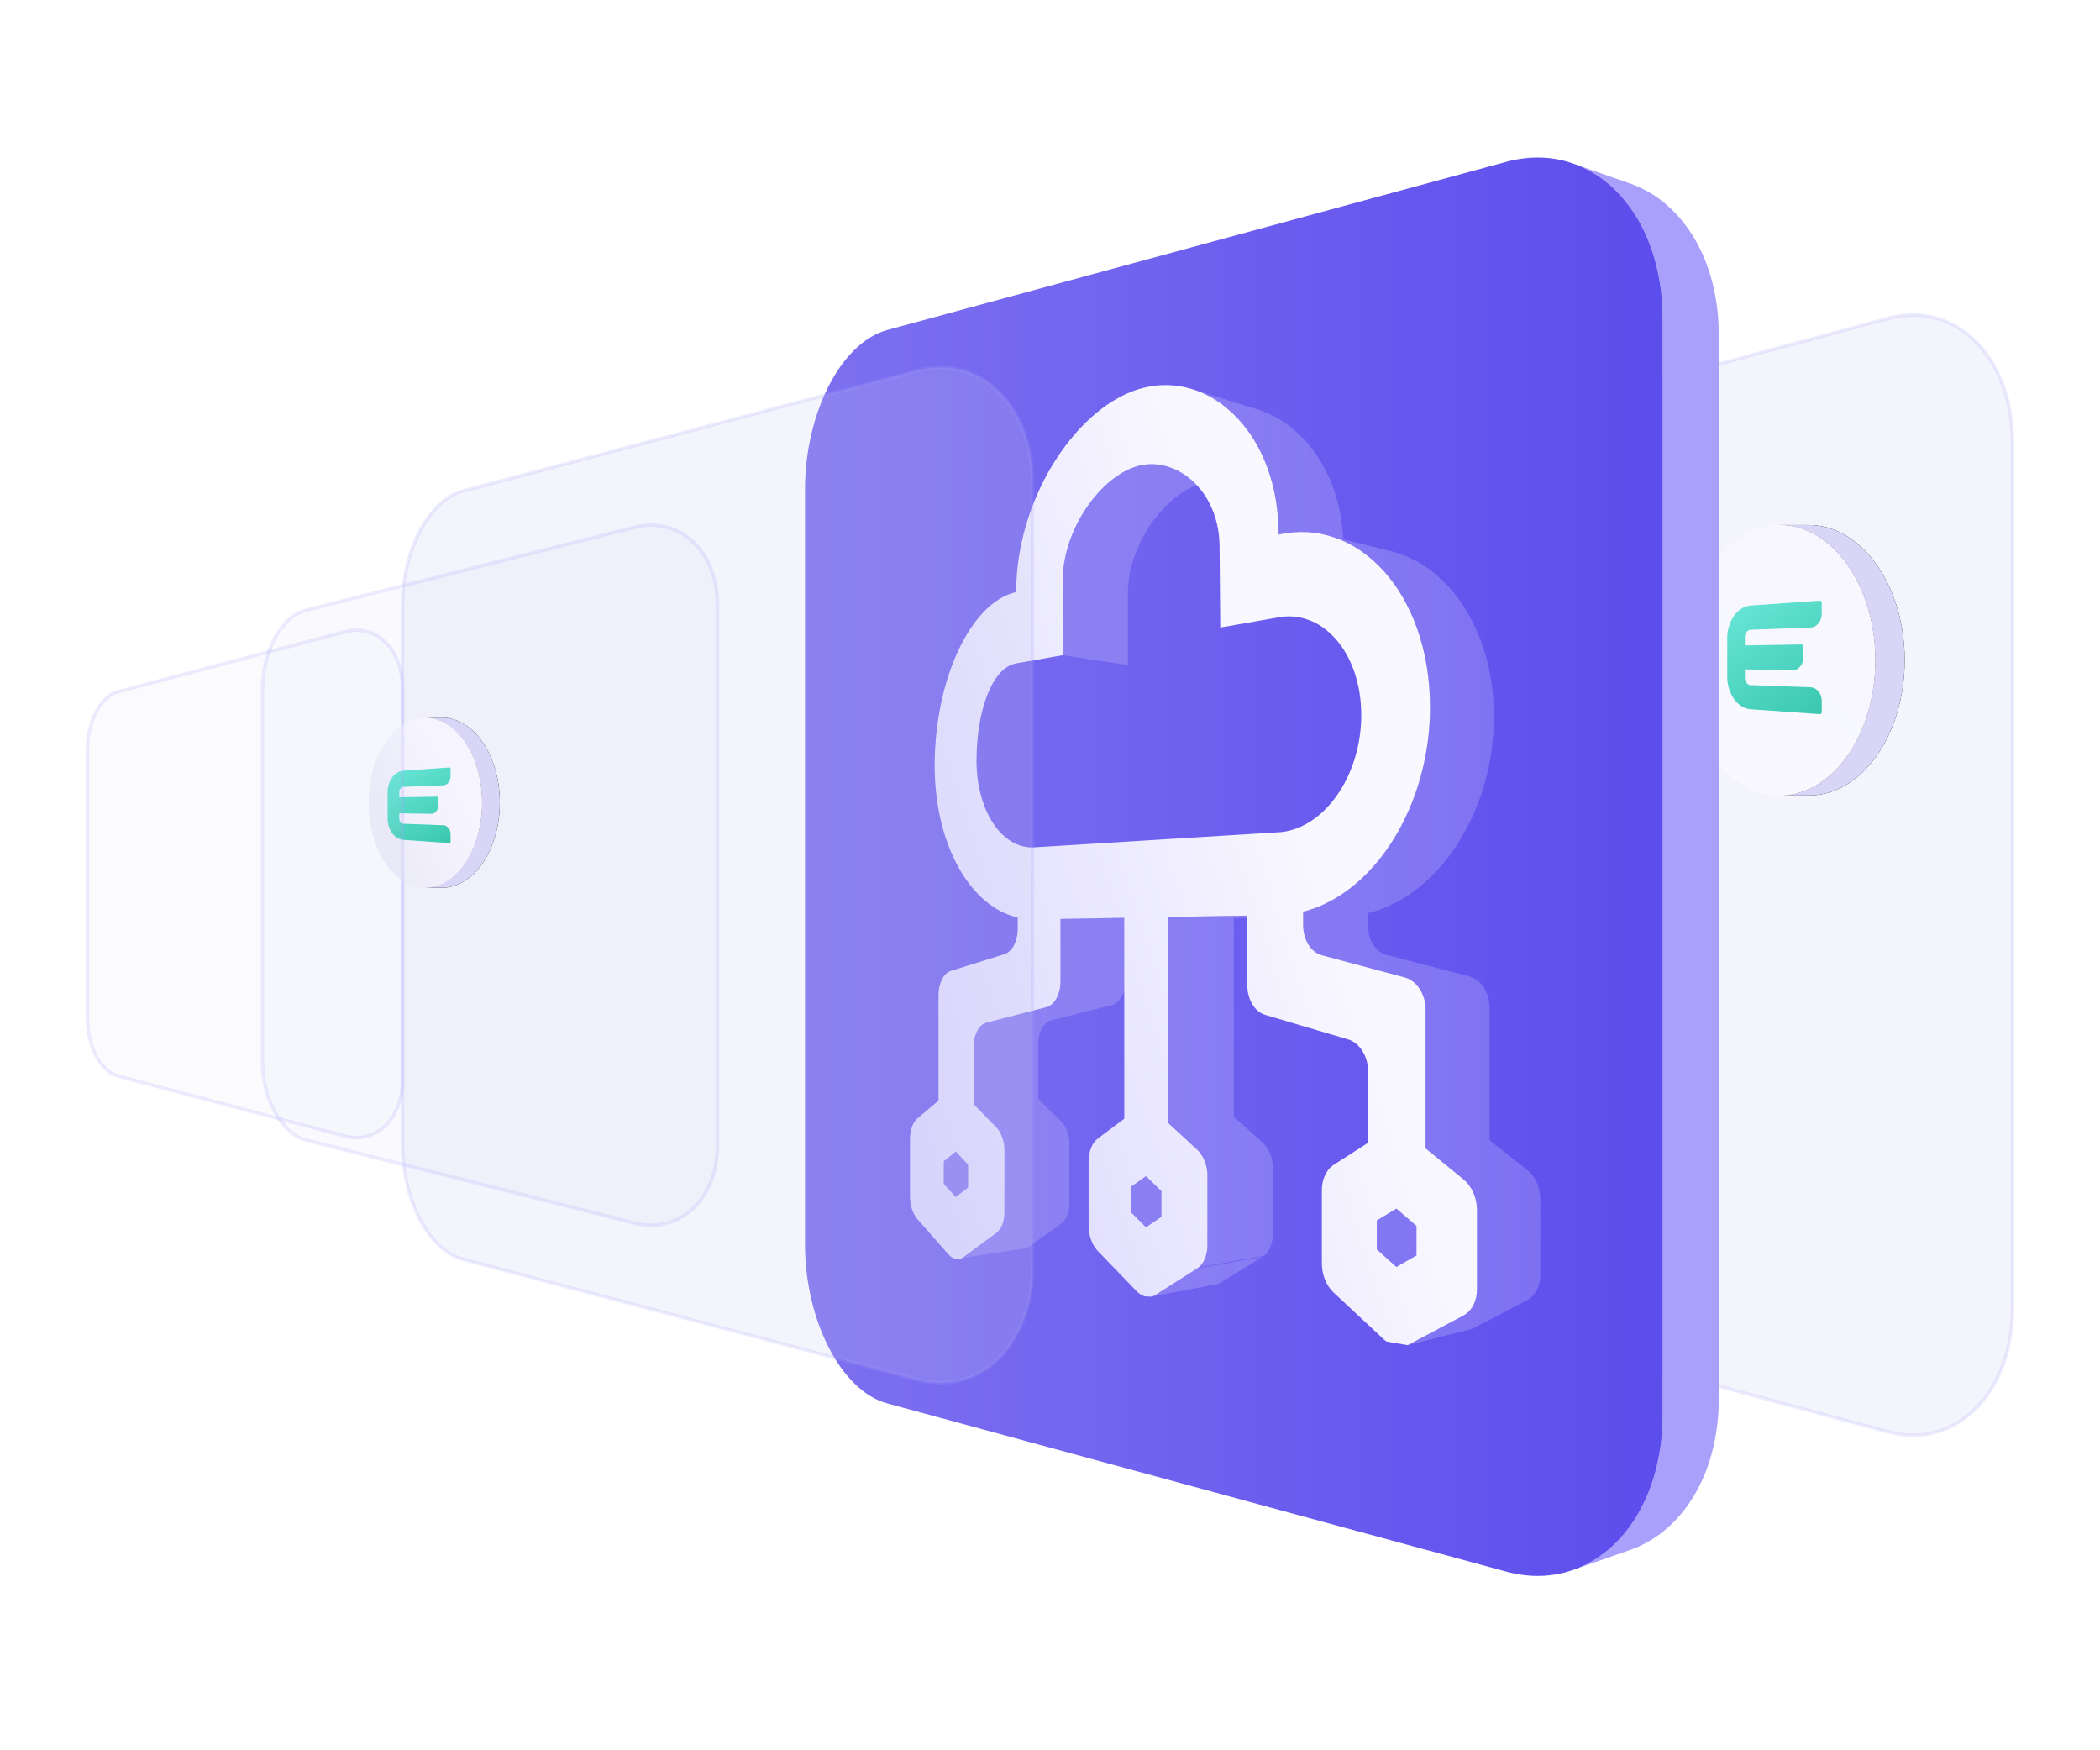<?xml version="1.0" encoding="UTF-8"?>
<svg width="120px" height="100px" viewBox="0 0 120 100" version="1.1" xmlns="http://www.w3.org/2000/svg" xmlns:xlink="http://www.w3.org/1999/xlink">
    <title>边缘</title>
    <defs>
        <path d="M7.372,-0.002 C8.53,-0.002 9.604,0.51 10.489,1.382 C10.596,1.486 10.702,1.598 10.804,1.714 C10.826,1.742 10.851,1.769 10.874,1.796 C12.074,3.214 12.838,5.342 12.838,7.718 C12.838,11.983 10.388,15.448 7.372,15.448 L5.692,15.448 C8.708,15.448 11.157,11.983 11.157,7.718 C11.157,5.342 10.394,3.214 9.194,1.796 C9.171,1.769 9.146,1.742 9.124,1.714 C9.022,1.598 8.916,1.486 8.808,1.382 C7.924,0.51 6.849,-0.002 5.692,-0.002 L7.372,-0.002 Z" id="path-1"></path>
        <filter x="-63.0%" y="-29.1%" width="225.9%" height="158.3%" filterUnits="objectBoundingBox" id="filter-2">
            <feOffset dx="0" dy="0" in="SourceAlpha" result="shadowOffsetOuter1"></feOffset>
            <feGaussianBlur stdDeviation="1.5" in="shadowOffsetOuter1" result="shadowBlurOuter1"></feGaussianBlur>
            <feColorMatrix values="0 0 0 0 0.822   0 0 0 0 0.85   0 0 0 0 0.959  0 0 0 1 0" type="matrix" in="shadowBlurOuter1"></feColorMatrix>
        </filter>
        <linearGradient x1="61.747%" y1="18.247%" x2="-102.504%" y2="276.632%" id="linearGradient-3">
            <stop stop-color="#F8F7FF" offset="0%"></stop>
            <stop stop-color="#FCFCFF" offset="100%"></stop>
        </linearGradient>
        <linearGradient x1="21.833%" y1="0%" x2="91.878%" y2="119.354%" id="linearGradient-4">
            <stop stop-color="#66E4D5" offset="0%"></stop>
            <stop stop-color="#36C5AB" offset="100%"></stop>
        </linearGradient>
        <linearGradient x1="-28.65%" y1="55.4%" x2="100%" y2="55.4%" id="linearGradient-5">
            <stop stop-color="#867BF1" offset="0%"></stop>
            <stop stop-color="#5C4DED" offset="100%"></stop>
        </linearGradient>
        <linearGradient x1="-16.214%" y1="50%" x2="100%" y2="50%" id="linearGradient-6">
            <stop stop-color="#F2F0FF" stop-opacity="0.2" offset="0%"></stop>
            <stop stop-color="#A8A0FB" stop-opacity="0.5" offset="100%"></stop>
        </linearGradient>
        <linearGradient x1="67.446%" y1="38.535%" x2="0.926%" y2="74.984%" id="linearGradient-7">
            <stop stop-color="#F9F8FF" offset="0%"></stop>
            <stop stop-color="#DCD8FF" offset="100%"></stop>
        </linearGradient>
        <path d="M4.256,0 C4.956,0 5.605,0.322 6.14,0.871 C6.205,0.936 6.269,1.007 6.33,1.08 C6.344,1.097 6.359,1.114 6.373,1.132 C7.098,2.023 7.56,3.363 7.56,4.857 C7.56,7.541 6.079,9.72 4.256,9.72 L3.24,9.72 C5.064,9.72 6.544,7.541 6.544,4.857 C6.544,3.363 6.083,2.023 5.357,1.132 C5.344,1.114 5.329,1.097 5.315,1.08 C5.253,1.007 5.189,0.936 5.124,0.871 C4.59,0.322 3.94,0 3.24,0 L4.256,0 Z" id="path-8"></path>
        <filter x="-104.2%" y="-46.3%" width="308.3%" height="192.6%" filterUnits="objectBoundingBox" id="filter-9">
            <feOffset dx="0" dy="0" in="SourceAlpha" result="shadowOffsetOuter1"></feOffset>
            <feGaussianBlur stdDeviation="1.5" in="shadowOffsetOuter1" result="shadowBlurOuter1"></feGaussianBlur>
            <feColorMatrix values="0 0 0 0 0.822   0 0 0 0 0.85   0 0 0 0 0.959  0 0 0 1 0" type="matrix" in="shadowBlurOuter1"></feColorMatrix>
        </filter>
        <linearGradient x1="60.444%" y1="18.247%" x2="-12.51%" y2="74.984%" id="linearGradient-10">
            <stop stop-color="#F6F5FF" offset="0%"></stop>
            <stop stop-color="#E9E8F6" offset="100%"></stop>
        </linearGradient>
        <linearGradient x1="21.833%" y1="0%" x2="91.878%" y2="119.354%" id="linearGradient-11">
            <stop stop-color="#66E4D5" offset="0%"></stop>
            <stop stop-color="#36C5AB" offset="100%"></stop>
        </linearGradient>
    </defs>
    <g id="边缘" stroke="none" stroke-width="1" fill="none" fill-rule="evenodd">
        <g id="编组-2" transform="translate(5, 9)">
            <path d="M109.728,13.933 C109.74,13.983 109.751,14.034 109.763,14.084 C109.775,14.135 109.787,14.187 109.797,14.238 C109.807,14.29 109.818,14.341 109.826,14.393 C109.855,14.541 109.88,14.691 109.902,14.843 C109.923,14.996 109.942,15.15 109.955,15.307 C109.97,15.463 109.981,15.622 109.988,15.782 C109.995,15.942 110,16.105 110,16.269 L110,65.73 C110,65.807 109.999,65.884 109.997,65.962 C109.995,66.038 109.993,66.115 109.99,66.19 C109.986,66.267 109.982,66.342 109.978,66.417 C109.973,66.492 109.968,66.567 109.961,66.642 L109.95,66.752 L109.94,66.864 C109.935,66.899 109.931,66.936 109.927,66.972 C109.922,67.009 109.917,67.045 109.913,67.082 C109.841,67.624 109.727,68.139 109.575,68.625 C109.423,69.107 109.232,69.559 109.009,69.974 C108.785,70.39 108.529,70.767 108.244,71.105 C107.961,71.441 107.649,71.738 107.313,71.99 C107.246,72.04 107.179,72.088 107.111,72.135 C107.041,72.182 106.971,72.227 106.902,72.271 C106.831,72.313 106.761,72.354 106.688,72.393 C106.616,72.433 106.543,72.471 106.469,72.507 C106.372,72.554 106.272,72.598 106.172,72.639 C106.072,72.68 105.97,72.718 105.867,72.752 C105.765,72.786 105.66,72.816 105.555,72.844 C105.45,72.87 105.343,72.893 105.237,72.915 C105.184,72.925 105.13,72.933 105.075,72.941 C105.022,72.951 104.967,72.958 104.913,72.964 C104.859,72.97 104.804,72.976 104.749,72.981 C104.694,72.986 104.64,72.989 104.584,72.993 C104.528,72.996 104.474,72.998 104.418,72.998 C104.362,73 104.306,73 104.251,73 C104.194,72.998 104.138,72.997 104.082,72.995 C104.025,72.992 103.97,72.988 103.912,72.984 C103.828,72.977 103.743,72.968 103.658,72.958 C103.571,72.947 103.486,72.934 103.401,72.919 C103.314,72.905 103.227,72.888 103.141,72.868 C103.054,72.849 102.968,72.827 102.881,72.804 L74.735,65.215 C74.467,65.143 74.206,65.028 73.956,64.875 C73.708,64.724 73.47,64.535 73.243,64.315 C73.019,64.094 72.806,63.843 72.608,63.565 C72.411,63.288 72.228,62.985 72.062,62.659 C72.02,62.578 71.98,62.495 71.94,62.412 C71.901,62.329 71.863,62.243 71.826,62.157 C71.789,62.071 71.752,61.984 71.717,61.895 C71.682,61.806 71.649,61.717 71.615,61.626 C71.6,61.581 71.584,61.535 71.568,61.489 L71.522,61.351 C71.507,61.304 71.492,61.258 71.477,61.211 C71.462,61.164 71.448,61.117 71.434,61.069 C71.386,60.904 71.341,60.736 71.3,60.566 C71.259,60.394 71.222,60.222 71.189,60.046 C71.156,59.871 71.127,59.692 71.102,59.514 C71.078,59.335 71.058,59.152 71.042,58.97 C71.039,58.944 71.037,58.918 71.035,58.892 C71.033,58.866 71.032,58.84 71.029,58.813 C71.027,58.787 71.025,58.761 71.024,58.734 C71.022,58.708 71.02,58.683 71.019,58.655 C71.016,58.603 71.013,58.55 71.011,58.497 C71.008,58.445 71.006,58.392 71.005,58.339 C71.004,58.286 71.002,58.232 71.002,58.179 C71.001,58.125 71,58.073 71,58.019 L71,23.981 C71,23.126 71.1,22.289 71.283,21.507 C71.465,20.721 71.73,19.986 72.062,19.34 C72.395,18.687 72.794,18.123 73.243,17.685 C73.696,17.242 74.2,16.928 74.735,16.783 L102.881,9.196 C102.968,9.172 103.054,9.151 103.141,9.131 C103.227,9.112 103.314,9.095 103.401,9.08 C103.486,9.065 103.571,9.052 103.658,9.042 C103.743,9.031 103.828,9.022 103.912,9.015 C103.97,9.011 104.025,9.007 104.082,9.005 C104.138,9.002 104.194,9 104.251,9 C104.306,9 104.362,9 104.418,9 C104.474,9.002 104.528,9.004 104.584,9.006 C104.64,9.01 104.694,9.013 104.749,9.018 C104.804,9.023 104.859,9.028 104.913,9.035 C104.967,9.042 105.022,9.048 105.075,9.058 C105.13,9.065 105.184,9.075 105.237,9.084 C105.327,9.102 105.417,9.121 105.505,9.143 C105.593,9.165 105.681,9.19 105.767,9.217 C105.855,9.245 105.941,9.274 106.027,9.305 C106.113,9.338 106.196,9.372 106.281,9.408 C106.322,9.426 106.361,9.445 106.402,9.463 C106.442,9.481 106.483,9.501 106.523,9.52 C106.563,9.54 106.603,9.561 106.642,9.581 C106.682,9.601 106.721,9.623 106.76,9.645 C106.808,9.673 106.854,9.701 106.902,9.729 C106.948,9.758 106.995,9.787 107.041,9.818 C107.087,9.848 107.133,9.879 107.178,9.912 C107.224,9.944 107.269,9.976 107.313,10.009 C107.369,10.052 107.425,10.095 107.479,10.14 C107.535,10.185 107.588,10.231 107.641,10.278 C107.694,10.326 107.746,10.374 107.799,10.424 C107.851,10.473 107.901,10.524 107.952,10.577 C107.979,10.604 108.007,10.632 108.034,10.66 C108.06,10.689 108.087,10.718 108.114,10.747 C108.14,10.777 108.166,10.806 108.193,10.835 C108.218,10.866 108.244,10.895 108.27,10.926 C108.317,10.985 108.358,11.038 108.396,11.087 C108.434,11.136 108.469,11.181 108.5,11.223 C108.532,11.266 108.559,11.305 108.587,11.344 C108.614,11.382 108.639,11.419 108.665,11.457 L108.73,11.556 C108.752,11.588 108.773,11.621 108.793,11.655 C108.816,11.688 108.836,11.723 108.856,11.757 C108.877,11.791 108.897,11.826 108.918,11.86 C108.999,12.003 109.076,12.15 109.15,12.302 C109.223,12.454 109.293,12.611 109.358,12.771 C109.422,12.931 109.482,13.096 109.538,13.266 C109.593,13.434 109.644,13.607 109.69,13.783 C109.704,13.833 109.715,13.883 109.728,13.933 Z" id="Fill-67备份-3" stroke-opacity="0.2" stroke="#A8A0FB" stroke-width="0.2" fill-opacity="0.2" fill="#CACAF1" stroke-linecap="square"></path>
            <g id="编组备份-8" transform="translate(91, 21)">
                <g id="Clip-88">
                    <use fill="black" fill-opacity="1" filter="url(#filter-2)" xlink:href="#path-1"></use>
                    <use fill="#D8D5F6" fill-rule="evenodd" xlink:href="#path-1"></use>
                </g>
                <path d="M1.21,12.126 C0.594,10.874 0.233,9.356 0.233,7.718 C0.233,5.722 0.771,3.902 1.653,2.531 C1.771,2.348 1.894,2.172 2.024,2.006 C2.993,0.76 4.281,-0.002 5.691,-0.002 C6.849,-0.002 7.923,0.51 8.808,1.381 C8.915,1.487 9.021,1.598 9.123,1.714 C9.147,1.742 9.171,1.768 9.194,1.797 C10.393,3.213 11.157,5.342 11.157,7.718 C11.157,11.984 8.709,15.448 5.691,15.448 C4.011,15.448 2.506,14.368 1.503,12.672 C1.484,12.638 1.465,12.604 1.446,12.571 C1.364,12.427 1.285,12.278 1.21,12.126" id="Fill-1" fill="url(#linearGradient-3)"></path>
                <path d="M3.839,6.068 C3.822,6.086 3.805,6.106 3.79,6.129 C3.776,6.15 3.763,6.174 3.751,6.2 C3.74,6.225 3.73,6.252 3.722,6.28 C3.715,6.308 3.709,6.337 3.706,6.367 L3.704,6.433 L3.706,6.496 L3.706,6.874 L3.99,6.869 L4.04,6.872 L4.085,6.868 L6.946,6.821 C6.96,6.821 6.973,6.824 6.985,6.83 C6.997,6.837 7.008,6.845 7.017,6.856 C7.026,6.867 7.033,6.88 7.038,6.895 C7.043,6.91 7.046,6.926 7.046,6.943 L7.046,7.558 C7.046,7.66 7.029,7.758 6.999,7.846 C6.968,7.934 6.924,8.014 6.87,8.08 C6.816,8.147 6.752,8.2 6.681,8.236 C6.61,8.272 6.533,8.292 6.452,8.291 L3.706,8.246 L3.706,8.627 L3.704,8.693 L3.704,8.723 L3.706,8.756 C3.708,8.774 3.711,8.792 3.715,8.809 C3.718,8.827 3.723,8.844 3.728,8.861 C3.733,8.878 3.739,8.894 3.745,8.91 C3.752,8.926 3.759,8.941 3.767,8.956 C3.772,8.965 3.777,8.974 3.782,8.982 C3.788,8.991 3.793,8.999 3.8,9.007 C3.805,9.015 3.811,9.023 3.817,9.03 C3.824,9.037 3.83,9.044 3.837,9.052 C3.847,9.062 3.857,9.071 3.867,9.08 C3.877,9.088 3.887,9.097 3.899,9.103 C3.91,9.111 3.921,9.117 3.932,9.123 C3.944,9.128 3.957,9.133 3.969,9.138 C3.975,9.14 3.98,9.141 3.986,9.142 C3.992,9.144 3.998,9.145 4.004,9.146 C4.009,9.147 4.015,9.148 4.021,9.148 C4.028,9.149 4.034,9.149 4.04,9.149 C4.046,9.15 4.053,9.15 4.058,9.15 C4.064,9.149 4.071,9.149 4.077,9.149 C4.083,9.148 4.088,9.147 4.095,9.146 C4.101,9.146 4.107,9.144 4.114,9.143 L7.478,9.269 C7.563,9.272 7.644,9.296 7.718,9.337 C7.792,9.377 7.859,9.435 7.916,9.506 C7.972,9.576 8.019,9.66 8.051,9.751 C8.082,9.843 8.1,9.943 8.1,10.048 L8.1,10.681 C8.1,10.699 8.097,10.715 8.092,10.73 C8.086,10.744 8.078,10.757 8.068,10.768 C8.059,10.779 8.048,10.787 8.035,10.793 C8.023,10.798 8.009,10.801 7.996,10.8 L4.04,10.523 C4.011,10.521 3.983,10.517 3.954,10.513 C3.926,10.509 3.897,10.504 3.87,10.497 C3.842,10.491 3.814,10.483 3.787,10.475 C3.759,10.466 3.732,10.456 3.706,10.445 C3.585,10.397 3.471,10.327 3.366,10.24 C3.262,10.153 3.167,10.05 3.084,9.932 C3.001,9.815 2.929,9.684 2.871,9.543 C2.813,9.402 2.768,9.251 2.738,9.092 C2.732,9.057 2.727,9.022 2.722,8.986 C2.717,8.951 2.713,8.915 2.71,8.879 C2.706,8.843 2.704,8.806 2.702,8.769 C2.701,8.733 2.7,8.696 2.7,8.66 L2.7,6.46 C2.7,6.423 2.701,6.386 2.702,6.349 C2.704,6.313 2.706,6.276 2.71,6.24 C2.713,6.205 2.717,6.169 2.722,6.133 C2.727,6.098 2.732,6.063 2.738,6.028 C2.768,5.869 2.813,5.717 2.871,5.575 C2.929,5.434 3.001,5.303 3.084,5.186 C3.167,5.068 3.262,4.965 3.366,4.879 C3.471,4.792 3.585,4.722 3.706,4.675 C3.732,4.664 3.759,4.654 3.787,4.646 C3.814,4.637 3.842,4.629 3.87,4.623 C3.897,4.616 3.926,4.611 3.954,4.607 C3.983,4.603 4.011,4.599 4.04,4.597 L7.996,4.32 C8.009,4.319 8.023,4.322 8.035,4.327 C8.048,4.333 8.059,4.341 8.068,4.352 C8.078,4.362 8.086,4.376 8.092,4.391 C8.097,4.405 8.1,4.421 8.1,4.439 L8.1,5.069 C8.1,5.173 8.082,5.274 8.051,5.366 C8.019,5.458 7.972,5.542 7.916,5.613 C7.859,5.684 7.792,5.742 7.718,5.783 C7.644,5.824 7.563,5.848 7.478,5.851 L3.99,5.981 C3.975,5.984 3.961,5.989 3.948,5.994 C3.935,5.999 3.922,6.005 3.909,6.013 C3.897,6.02 3.884,6.029 3.873,6.038 C3.861,6.047 3.85,6.058 3.839,6.068" id="Fill-1" fill="url(#linearGradient-4)"></path>
            </g>
            <g id="编组" transform="translate(41, 0)">
                <path d="M52.215,70.914 C52.215,71.01 52.214,71.104 52.212,71.199 C52.209,71.294 52.207,71.388 52.202,71.481 C52.199,71.574 52.193,71.668 52.187,71.76 C52.183,71.852 52.174,71.944 52.166,72.035 C52.163,72.08 52.158,72.126 52.153,72.171 C52.149,72.218 52.144,72.262 52.139,72.308 L52.132,72.375 L52.132,72.375 L52.124,72.442 C52.118,72.488 52.113,72.532 52.107,72.576 C52.018,73.243 51.876,73.879 51.687,74.476 C51.497,75.071 51.26,75.627 50.981,76.141 C50.704,76.652 50.385,77.119 50.029,77.537 C49.676,77.953 49.288,78.32 48.87,78.633 C48.786,78.695 48.701,78.756 48.616,78.814 C48.531,78.872 48.444,78.927 48.356,78.981 C48.268,79.035 48.179,79.086 48.09,79.135 C48.001,79.184 47.91,79.23 47.818,79.276 C47.764,79.303 47.709,79.327 47.655,79.353 C47.6,79.376 47.545,79.401 47.489,79.424 L47.323,79.491 L47.323,79.491 C47.267,79.512 47.211,79.533 47.154,79.554 L44.001,80.658 L44.073,80.63 C44.13,80.609 44.186,80.587 44.242,80.564 C44.298,80.54 44.354,80.516 44.408,80.49 C44.462,80.466 44.518,80.44 44.572,80.413 C44.665,80.369 44.756,80.321 44.847,80.271 C44.938,80.221 45.027,80.168 45.115,80.115 C45.203,80.06 45.29,80.003 45.378,79.944 C45.464,79.885 45.548,79.823 45.632,79.759 C46.054,79.44 46.446,79.065 46.802,78.639 C47.16,78.211 47.482,77.733 47.763,77.208 C48.044,76.682 48.283,76.109 48.475,75.498 C48.666,74.884 48.809,74.231 48.899,73.544 C48.905,73.498 48.911,73.452 48.917,73.405 C48.922,73.36 48.927,73.313 48.932,73.268 L48.96,72.988 C48.968,72.893 48.975,72.799 48.98,72.703 C48.987,72.608 48.991,72.512 48.996,72.415 C48.999,72.32 49.003,72.223 49.005,72.126 C49.008,72.028 49.009,71.93 49.009,71.832 L49.009,9.205 C49.009,8.997 49.003,8.792 48.994,8.589 C48.984,8.384 48.971,8.185 48.953,7.987 C48.934,7.788 48.912,7.593 48.884,7.4 C48.858,7.206 48.827,7.016 48.791,6.829 L48.753,6.633 L48.711,6.439 C48.696,6.374 48.682,6.311 48.667,6.246 L48.619,6.056 C48.561,5.834 48.497,5.614 48.428,5.401 C48.358,5.187 48.282,4.979 48.202,4.774 C48.12,4.572 48.032,4.373 47.94,4.181 C47.848,3.988 47.751,3.803 47.649,3.621 C47.623,3.578 47.597,3.533 47.571,3.49 L47.533,3.426 L47.533,3.426 L47.413,3.236 L47.33,3.111 C47.299,3.063 47.267,3.016 47.232,2.968 C47.198,2.919 47.164,2.869 47.124,2.815 C47.084,2.761 47.041,2.704 46.993,2.642 C46.945,2.58 46.893,2.513 46.835,2.439 C46.802,2.401 46.769,2.362 46.738,2.324 L46.639,2.212 C46.605,2.176 46.571,2.138 46.538,2.103 C46.503,2.066 46.469,2.031 46.436,1.996 C46.372,1.93 46.307,1.865 46.243,1.802 C46.177,1.74 46.111,1.679 46.045,1.618 C45.977,1.559 45.911,1.5 45.841,1.443 C45.772,1.386 45.703,1.332 45.632,1.279 C45.577,1.236 45.52,1.195 45.463,1.154 L45.377,1.094 L45.29,1.036 C45.233,0.997 45.174,0.96 45.115,0.923 C45.056,0.887 44.996,0.852 44.937,0.817 C44.888,0.789 44.839,0.762 44.789,0.735 L44.639,0.658 L44.488,0.586 C44.436,0.563 44.386,0.539 44.335,0.517 L44.279,0.493 L44.223,0.469 C44.186,0.454 44.15,0.439 44.112,0.424 L44.055,0.402 L44.02,0.388 L45.511,0.91 C46.053,1.1 46.594,1.29 47.136,1.481 C47.174,1.495 47.211,1.507 47.249,1.521 C47.286,1.535 47.324,1.549 47.361,1.565 C47.398,1.579 47.434,1.594 47.473,1.609 L47.581,1.656 L47.581,1.656 C47.632,1.678 47.683,1.701 47.734,1.724 L47.884,1.797 C47.933,1.821 47.983,1.846 48.032,1.871 C48.081,1.898 48.13,1.925 48.179,1.952 C48.239,1.986 48.298,2.021 48.356,2.057 L48.531,2.166 L48.701,2.283 C48.758,2.323 48.814,2.364 48.87,2.404 C48.939,2.457 49.009,2.512 49.076,2.566 C49.144,2.622 49.212,2.68 49.277,2.738 C49.345,2.796 49.41,2.857 49.474,2.919 C49.539,2.981 49.604,3.044 49.665,3.108 L49.767,3.212 C49.801,3.248 49.833,3.283 49.866,3.319 L49.964,3.428 C49.998,3.466 50.029,3.503 50.061,3.54 C50.119,3.614 50.172,3.679 50.219,3.74 C50.266,3.801 50.309,3.855 50.348,3.908 C50.387,3.96 50.422,4.008 50.456,4.057 C50.49,4.104 50.522,4.15 50.553,4.197 L50.594,4.257 L50.594,4.257 L50.634,4.318 C50.662,4.359 50.687,4.4 50.714,4.442 C50.74,4.483 50.767,4.525 50.791,4.567 C50.818,4.609 50.842,4.651 50.868,4.694 C50.969,4.87 51.066,5.053 51.157,5.24 C51.249,5.427 51.335,5.62 51.415,5.817 C51.497,6.016 51.57,6.218 51.64,6.427 C51.709,6.635 51.772,6.848 51.83,7.065 L51.877,7.25 L51.921,7.436 C51.935,7.499 51.948,7.561 51.962,7.625 C51.976,7.688 51.989,7.751 52.001,7.815 C52.036,7.997 52.066,8.183 52.093,8.37 C52.12,8.557 52.142,8.747 52.16,8.94 C52.178,9.132 52.192,9.327 52.201,9.524 C52.211,9.721 52.215,9.921 52.215,10.124 L52.215,70.914 Z" id="形状结合" fill="#A8A0FB"></path>
                <path d="M48.619,6.057 C48.637,6.12 48.651,6.183 48.667,6.247 C48.682,6.31 48.696,6.374 48.711,6.438 C48.726,6.502 48.74,6.568 48.753,6.633 C48.766,6.698 48.78,6.764 48.791,6.829 C48.827,7.017 48.858,7.207 48.885,7.399 C48.912,7.593 48.935,7.788 48.953,7.986 C48.971,8.184 48.984,8.385 48.993,8.588 C49.003,8.791 49.009,8.997 49.009,9.205 L49.009,71.832 C49.009,71.93 49.007,72.028 49.005,72.126 C49.003,72.223 48.999,72.32 48.996,72.416 C48.991,72.512 48.986,72.608 48.981,72.703 C48.975,72.798 48.968,72.893 48.96,72.987 L48.946,73.127 L48.933,73.268 C48.927,73.314 48.922,73.36 48.916,73.406 C48.911,73.453 48.905,73.498 48.899,73.545 C48.809,74.232 48.666,74.884 48.474,75.498 C48.283,76.11 48.044,76.681 47.763,77.207 C47.482,77.733 47.16,78.211 46.802,78.64 C46.446,79.064 46.054,79.441 45.632,79.759 C45.548,79.823 45.464,79.884 45.378,79.944 C45.29,80.003 45.203,80.06 45.115,80.115 C45.027,80.169 44.938,80.22 44.847,80.27 C44.756,80.32 44.665,80.368 44.572,80.414 C44.449,80.473 44.324,80.529 44.198,80.582 C44.072,80.633 43.944,80.681 43.815,80.724 C43.686,80.767 43.555,80.806 43.423,80.841 C43.291,80.874 43.157,80.904 43.023,80.93 C42.956,80.943 42.889,80.954 42.82,80.964 C42.753,80.976 42.684,80.985 42.617,80.993 C42.548,81 42.479,81.009 42.41,81.014 C42.341,81.02 42.273,81.025 42.203,81.03 C42.133,81.033 42.064,81.035 41.994,81.037 C41.924,81.038 41.854,81.038 41.784,81.038 C41.713,81.037 41.643,81.034 41.572,81.032 C41.501,81.028 41.431,81.024 41.358,81.018 C41.253,81.01 41.146,80.998 41.039,80.985 C40.93,80.971 40.823,80.955 40.716,80.936 C40.607,80.918 40.497,80.897 40.389,80.871 C40.28,80.848 40.172,80.82 40.062,80.79 L4.694,71.18 C4.357,71.089 4.029,70.944 3.715,70.75 C3.402,70.559 3.104,70.32 2.819,70.041 C2.537,69.762 2.27,69.444 2.02,69.091 C1.773,68.741 1.543,68.358 1.334,67.945 C1.282,67.842 1.232,67.737 1.182,67.632 C1.133,67.526 1.085,67.418 1.038,67.309 C0.991,67.2 0.945,67.09 0.902,66.977 C0.857,66.865 0.815,66.752 0.773,66.636 C0.753,66.579 0.734,66.521 0.714,66.464 L0.656,66.289 C0.637,66.229 0.618,66.171 0.6,66.111 C0.581,66.052 0.563,65.992 0.546,65.932 C0.485,65.723 0.428,65.509 0.377,65.294 C0.325,65.077 0.279,64.859 0.238,64.636 C0.196,64.414 0.16,64.188 0.128,63.962 C0.098,63.735 0.072,63.504 0.052,63.273 C0.049,63.241 0.047,63.208 0.044,63.174 C0.042,63.142 0.04,63.109 0.036,63.075 C0.034,63.041 0.031,63.009 0.03,62.975 C0.028,62.942 0.026,62.909 0.023,62.875 C0.02,62.809 0.016,62.742 0.014,62.675 C0.01,62.609 0.008,62.541 0.006,62.474 C0.005,62.407 0.002,62.339 0.002,62.271 C0.001,62.204 1.33525191e-13,62.137 1.33525191e-13,62.07 L1.33525191e-13,18.969 C1.33525191e-13,17.886 0.126,16.827 0.356,15.837 C0.584,14.842 0.918,13.911 1.334,13.093 C1.753,12.267 2.255,11.552 2.819,10.998 C3.388,10.437 4.022,10.039 4.694,9.856 L40.062,0.248 C40.172,0.218 40.28,0.191 40.389,0.167 C40.497,0.142 40.607,0.121 40.716,0.101 C40.823,0.083 40.93,0.066 41.039,0.053 C41.146,0.039 41.253,0.028 41.358,0.02 C41.431,0.014 41.501,0.009 41.572,0.007 C41.643,0.003 41.713,0.001 41.784,0.001 C41.854,5.52518031e-14 41.924,5.52518031e-14 41.994,0.001 C42.064,0.003 42.133,0.006 42.203,0.008 C42.273,0.013 42.341,0.017 42.41,0.023 C42.479,0.029 42.548,0.036 42.617,0.044 C42.684,0.053 42.753,0.062 42.82,0.073 C42.889,0.083 42.956,0.095 43.023,0.107 C43.137,0.129 43.249,0.154 43.36,0.182 C43.471,0.21 43.581,0.241 43.69,0.275 C43.799,0.31 43.908,0.347 44.016,0.387 C44.124,0.428 44.229,0.471 44.335,0.516 C44.386,0.54 44.436,0.563 44.488,0.586 C44.538,0.61 44.589,0.634 44.639,0.659 C44.689,0.684 44.74,0.71 44.789,0.736 C44.839,0.761 44.888,0.789 44.937,0.817 C44.997,0.852 45.056,0.887 45.115,0.923 C45.174,0.96 45.233,0.997 45.29,1.035 C45.348,1.074 45.406,1.114 45.463,1.154 C45.52,1.195 45.577,1.236 45.632,1.278 C45.703,1.332 45.773,1.387 45.841,1.444 C45.911,1.501 45.977,1.559 46.045,1.619 C46.111,1.679 46.177,1.74 46.243,1.803 C46.308,1.866 46.371,1.93 46.436,1.997 C46.469,2.032 46.504,2.067 46.538,2.103 C46.571,2.139 46.605,2.175 46.639,2.212 C46.671,2.25 46.704,2.287 46.738,2.324 C46.769,2.363 46.802,2.4 46.834,2.439 C46.894,2.513 46.945,2.581 46.993,2.643 C47.041,2.705 47.085,2.762 47.124,2.815 C47.163,2.869 47.198,2.919 47.233,2.968 C47.267,3.016 47.299,3.064 47.331,3.112 L47.413,3.236 C47.44,3.277 47.467,3.319 47.492,3.362 C47.52,3.404 47.546,3.448 47.572,3.491 C47.597,3.534 47.623,3.578 47.649,3.621 C47.751,3.802 47.848,3.989 47.94,4.181 C48.032,4.374 48.12,4.572 48.201,4.775 C48.282,4.978 48.358,5.187 48.428,5.401 C48.498,5.615 48.561,5.834 48.619,6.057" id="Fill-67" fill="url(#linearGradient-5)"></path>
                <g id="编组-18" transform="translate(6, 13)">
                    <path d="M31.731,53.098 C31.835,53.028 31.93,52.943 32.012,52.844 C32.094,52.744 32.165,52.631 32.222,52.507 C32.28,52.383 32.324,52.247 32.353,52.104 C32.385,51.96 32.399,51.809 32.399,51.651 L32.4,47.111 L32.393,46.958 C32.382,46.803 32.357,46.648 32.317,46.499 C32.279,46.349 32.224,46.205 32.158,46.068 C32.092,45.932 32.013,45.804 31.923,45.687 C31.833,45.571 31.732,45.466 31.623,45.377 L29.462,43.611 L29.462,35.685 L33.115,35.542 L33.115,43.143 L35.25,44.827 C35.358,44.913 35.458,45.013 35.546,45.125 C35.635,45.235 35.713,45.358 35.778,45.489 C35.844,45.619 35.897,45.757 35.935,45.9 C35.962,45.995 35.981,46.093 35.995,46.192 L36.01,46.34 L36.016,46.487 L36.018,46.488 L36.017,50.837 C36.017,50.987 36.001,51.133 35.972,51.271 C35.943,51.408 35.899,51.538 35.841,51.658 C35.785,51.776 35.715,51.885 35.634,51.982 C35.579,52.045 35.52,52.103 35.456,52.155 L35.356,52.226 L35.25,52.291 L35.246,52.291 L32.186,53.894 L32.184,53.893 L32.115,53.928 L32.115,53.928 L28.442,54.851 L28.525,54.811 L31.623,53.163 L31.731,53.098 Z M20.138,49.805 L17.778,51.27 L17.694,51.316 L17.69,51.317 L17.637,51.341 L17.637,51.341 L17.522,51.374 L17.522,51.374 L13.814,52.075 L13.902,52.047 L13.902,52.047 L13.962,52.021 L14.043,51.974 L16.404,50.472 L20.138,49.805 Z M20.727,48.646 C20.72,48.762 20.702,48.876 20.677,48.984 C20.651,49.091 20.616,49.192 20.573,49.285 C20.53,49.38 20.479,49.467 20.421,49.544 C20.363,49.621 20.298,49.69 20.226,49.748 L16.492,50.413 C16.565,50.354 16.63,50.282 16.688,50.202 C16.747,50.122 16.797,50.033 16.84,49.935 C16.883,49.838 16.918,49.733 16.944,49.621 C16.971,49.51 16.987,49.394 16.995,49.273 L20.727,48.646 Z M31.465,46.451 L30.352,47.111 L30.352,48.696 L31.465,49.654 L27.797,50.388 L26.673,49.383 L26.673,47.731 L27.797,47.05 L31.465,46.451 Z M8.707,47.861 L8.637,47.914 L8.635,47.914 L6.753,49.26 L6.685,49.304 L2.994,49.868 L3.06,49.822 L4.933,48.442 L5.001,48.388 L8.707,47.861 Z M20.726,48.519 L20.726,48.646 L16.995,49.272 L16.995,49.14 L20.726,48.519 Z M20.726,44.566 L20.726,48.518 L16.995,49.14 L16.995,47.587 L13.486,48.118 L12.623,47.257 L16.357,46.727 L16.995,47.338 L16.995,45.037 L20.726,44.566 Z M8.637,42.076 L8.702,42.146 C8.76,42.213 8.811,42.287 8.858,42.368 C8.905,42.449 8.945,42.536 8.98,42.629 C9.014,42.722 9.042,42.819 9.063,42.92 C9.085,43.02 9.099,43.125 9.106,43.231 L9.106,46.871 C9.1,46.975 9.087,47.075 9.066,47.172 C9.045,47.267 9.018,47.358 8.984,47.444 C8.95,47.528 8.909,47.606 8.863,47.676 C8.817,47.746 8.764,47.808 8.707,47.861 L5.001,48.388 C5.057,48.335 5.11,48.271 5.155,48.198 C5.202,48.125 5.242,48.046 5.276,47.959 C5.31,47.87 5.337,47.777 5.357,47.678 C5.378,47.579 5.391,47.474 5.397,47.366 L5.396,46.055 L2.618,46.394 L1.931,45.639 L1.931,44.347 L2.618,43.79 L5.388,43.513 L5.381,43.441 L5.354,43.282 L5.354,43.282 C5.334,43.177 5.306,43.077 5.272,42.982 C5.238,42.885 5.198,42.795 5.151,42.712 C5.105,42.627 5.054,42.551 4.996,42.481 L4.931,42.408 L8.637,42.076 Z M22.466,30.088 L26.177,30.17 L26.177,30.911 C26.177,31.112 26.204,31.307 26.256,31.487 C26.307,31.667 26.382,31.834 26.476,31.98 C26.57,32.127 26.683,32.253 26.811,32.352 C26.908,32.426 27.013,32.485 27.125,32.526 L27.238,32.561 L31.94,33.778 L28.276,33.845 L23.535,32.577 C23.38,32.536 23.236,32.461 23.105,32.358 C22.976,32.255 22.862,32.123 22.767,31.971 C22.673,31.819 22.597,31.646 22.546,31.459 C22.494,31.272 22.466,31.069 22.466,30.86 L22.466,30.392 L18.5,30.458 L18.5,30.458 L18.499,41.811 L20.138,43.265 L20.22,43.345 C20.292,43.42 20.356,43.505 20.416,43.595 C20.473,43.687 20.525,43.785 20.568,43.889 C20.611,43.994 20.646,44.103 20.673,44.216 C20.699,44.33 20.718,44.446 20.727,44.566 L16.995,45.037 L16.979,44.9 L16.357,45.331 L16.357,46.727 L12.623,47.257 L12.623,45.81 L13.486,45.197 L16.96,44.767 L16.941,44.674 L16.941,44.674 C16.914,44.557 16.879,44.442 16.835,44.333 C16.792,44.225 16.741,44.123 16.683,44.028 C16.624,43.933 16.559,43.847 16.487,43.767 L16.404,43.684 L14.765,42.169 L14.764,30.518 L12.326,30.56 L12.326,30.56 L8.601,30.502 L12.244,30.437 L12.244,30.437 L14.764,30.478 L14.765,30.393 L19.275,30.313 L19.275,30.313 L22.466,30.373 L22.466,30.088 Z M7.329,37.521 L7.329,40.792 L8.638,42.076 L4.931,42.408 L3.633,41.077 L3.633,37.697 L7.329,37.521 Z M12.326,34.011 C12.326,34.177 12.306,34.337 12.271,34.487 C12.236,34.636 12.184,34.774 12.121,34.896 C12.056,35.019 11.978,35.126 11.889,35.212 C11.831,35.269 11.767,35.318 11.7,35.356 L11.596,35.404 L11.516,35.431 L8.071,36.292 C7.969,36.317 7.873,36.368 7.788,36.44 C7.702,36.512 7.625,36.604 7.561,36.712 C7.495,36.82 7.443,36.945 7.404,37.081 C7.365,37.217 7.34,37.365 7.33,37.52 L3.633,37.697 C3.643,37.537 3.667,37.385 3.706,37.244 C3.745,37.102 3.798,36.974 3.862,36.863 C3.927,36.751 4.003,36.655 4.087,36.581 C4.173,36.507 4.267,36.455 4.37,36.429 L7.795,35.543 L7.874,35.515 C7.98,35.474 8.079,35.406 8.166,35.317 C8.254,35.227 8.332,35.117 8.396,34.991 C8.461,34.865 8.512,34.721 8.547,34.567 C8.569,34.464 8.586,34.356 8.594,34.244 L8.601,34.076 L12.326,34.011 Z M31.94,33.778 C32.11,33.822 32.268,33.902 32.41,34.009 C32.551,34.116 32.677,34.251 32.782,34.407 C32.885,34.565 32.969,34.742 33.027,34.934 C33.083,35.126 33.114,35.331 33.114,35.542 L29.463,35.685 C29.463,35.464 29.43,35.251 29.374,35.05 C29.316,34.85 29.232,34.665 29.127,34.502 C29.021,34.339 28.894,34.198 28.751,34.086 C28.607,33.974 28.447,33.892 28.276,33.845 L31.94,33.778 Z M8.601,30.503 L12.326,30.559 L12.326,34.011 L8.6,34.075 L8.601,30.503 Z M16.129,0.233 L19.863,1.396 C20.518,1.601 21.144,1.93 21.717,2.374 C22.298,2.822 22.822,3.385 23.267,4.052 C23.716,4.723 24.082,5.495 24.343,6.354 C24.572,7.114 24.718,7.938 24.763,8.815 L27.472,9.489 L27.472,9.489 C28.294,9.693 29.067,10.071 29.769,10.602 C30.479,11.139 31.113,11.83 31.643,12.652 C32.18,13.481 32.61,14.439 32.906,15.498 C33.166,16.431 33.322,17.438 33.358,18.499 L33.365,19.059 L33.365,19.059 L33.352,19.56 L33.352,19.56 L33.322,20.045 L33.322,20.045 L33.27,20.584 L33.27,20.584 L33.194,21.134 L33.194,21.134 L33.097,21.683 L33.097,21.683 L32.904,22.516 L32.904,22.516 L32.836,22.766 L32.836,22.766 L32.684,23.263 L32.684,23.263 L32.491,23.813 L32.491,23.813 L32.276,24.351 L32.276,24.351 L32.05,24.852 L32.05,24.852 L31.756,25.43 L31.756,25.43 L31.445,25.97 L31.445,25.97 L31.147,26.435 L31.147,26.435 L30.917,26.763 L30.917,26.763 L30.665,27.095 L30.665,27.095 L30.247,27.594 L30.247,27.594 L29.965,27.897 L29.965,27.897 L29.536,28.314 L29.536,28.314 L29.044,28.732 L29.044,28.732 L28.705,28.987 L28.705,28.987 L28.357,29.222 L28.357,29.222 L28.178,29.333 L28.178,29.333 L27.926,29.479 L27.926,29.479 L27.479,29.708 L27.479,29.708 L26.951,29.931 L26.951,29.931 L26.729,30.009 L26.296,30.139 L26.296,30.139 L26.177,30.169 L26.177,30.169 L22.466,30.087 L22.822,29.987 L22.822,29.987 L23.386,29.783 L23.386,29.783 L24.051,29.466 L24.051,29.466 L24.314,29.318 L24.314,29.318 L24.72,29.061 L24.72,29.061 L25.036,28.837 L25.036,28.837 L25.409,28.544 L25.409,28.544 L25.92,28.086 L25.92,28.086 L26.325,27.672 L26.325,27.672 L26.745,27.19 L26.745,27.19 L27.284,26.477 L27.284,26.477 L27.441,26.246 L27.441,26.246 L27.657,25.906 L27.657,25.906 L27.944,25.414 L27.944,25.414 L28.225,24.881 L28.225,24.881 L28.372,24.576 L28.372,24.576 L28.67,23.885 L28.67,23.885 L28.896,23.278 L28.896,23.278 L29.077,22.725 L29.077,22.725 L29.198,22.3 L29.198,22.3 L29.375,21.572 L29.375,21.572 L29.459,21.158 L29.459,21.158 L29.535,20.718 L29.535,20.718 L29.607,20.199 L29.607,20.199 L29.653,19.767 L29.653,19.767 L29.691,19.245 L29.691,19.245 L29.715,18.498 L29.716,18.391 C29.716,17.108 29.552,15.897 29.251,14.787 C28.952,13.685 28.519,12.689 27.977,11.829 C27.441,10.977 26.801,10.261 26.085,9.708 L24.774,9.061 L24.776,9.177 L24.776,9.177 L21.058,8.266 C21.038,7.213 20.885,6.231 20.622,5.336 C20.361,4.445 19.993,3.646 19.542,2.954 C19.096,2.267 18.569,1.687 17.988,1.228 L16.129,0.233 Z M8.725,11.053 L12.451,11.769 L12.451,16 L8.725,15.433 L8.725,11.053 Z M13.809,4.52 C13.944,4.52 14.08,4.529 14.214,4.547 C14.349,4.565 14.483,4.591 14.616,4.626 L18.35,5.616 L18.35,5.616 C18.217,5.581 18.084,5.554 17.949,5.535 C17.814,5.517 17.68,5.507 17.544,5.506 C17.41,5.504 17.275,5.511 17.14,5.527 C17.007,5.543 16.873,5.568 16.741,5.602 C16.219,5.736 15.69,6.017 15.191,6.407 C14.696,6.793 14.232,7.284 13.83,7.847 C13.431,8.406 13.094,9.035 12.853,9.7 C12.615,10.361 12.469,11.062 12.451,11.769 L8.726,11.053 C8.743,10.322 8.889,9.595 9.127,8.908 C9.367,8.217 9.703,7.563 10.1,6.983 C10.501,6.396 10.965,5.881 11.458,5.477 C11.956,5.069 12.484,4.771 13.006,4.628 C13.138,4.591 13.271,4.565 13.406,4.546 L13.809,4.52 Z M21.058,8.266 L24.776,9.177 L24.782,9.442 L21.064,8.542 L21.058,8.266 Z" id="形状" fill="url(#linearGradient-6)" opacity="0.8"></path>
                    <path d="M22.466,30.859 C22.466,31.07 22.494,31.272 22.547,31.459 C22.597,31.646 22.673,31.82 22.767,31.971 C22.862,32.123 22.976,32.255 23.105,32.358 C23.235,32.46 23.379,32.536 23.535,32.577 L28.276,33.846 C28.447,33.891 28.607,33.974 28.75,34.086 C28.893,34.197 29.021,34.339 29.126,34.502 C29.232,34.665 29.315,34.851 29.374,35.05 C29.431,35.25 29.462,35.464 29.462,35.685 L29.462,43.611 L31.623,45.376 C31.733,45.466 31.834,45.572 31.924,45.688 C32.013,45.805 32.092,45.932 32.158,46.068 C32.224,46.204 32.278,46.349 32.318,46.499 C32.357,46.648 32.382,46.803 32.393,46.959 L32.4,47.112 L32.4,51.652 C32.4,51.809 32.384,51.96 32.354,52.105 C32.324,52.248 32.28,52.383 32.222,52.507 C32.165,52.631 32.095,52.745 32.012,52.844 C31.929,52.943 31.835,53.028 31.731,53.097 L31.623,53.163 L28.524,54.811 L28.483,54.833 C28.476,54.836 28.47,54.839 28.463,54.843 L28.442,54.851 L28.442,54.851 C28.139,54.804 27.912,54.768 27.741,54.738 C27.571,54.71 27.455,54.69 27.376,54.674 C27.297,54.659 27.254,54.649 27.23,54.642 C27.205,54.634 27.2,54.628 27.192,54.623 L27.078,54.528 L24.21,51.852 C24.113,51.763 24.025,51.658 23.947,51.546 C23.869,51.433 23.8,51.312 23.744,51.181 C23.686,51.054 23.64,50.917 23.606,50.777 C23.572,50.637 23.551,50.494 23.542,50.348 L23.535,50.206 L23.535,46.004 C23.535,45.858 23.549,45.717 23.575,45.583 C23.601,45.448 23.64,45.321 23.69,45.203 C23.741,45.084 23.802,44.975 23.872,44.877 C23.943,44.779 24.025,44.692 24.115,44.621 L24.21,44.552 L26.178,43.288 L26.178,39.22 C26.178,39.003 26.148,38.793 26.093,38.594 C26.037,38.396 25.956,38.212 25.854,38.049 C25.752,37.887 25.631,37.745 25.494,37.632 C25.358,37.519 25.206,37.436 25.044,37.387 L20.295,35.984 C20.145,35.941 20.006,35.863 19.883,35.759 C19.758,35.655 19.649,35.524 19.559,35.374 C19.47,35.223 19.399,35.052 19.35,34.869 C19.301,34.685 19.275,34.488 19.275,34.286 L19.275,30.313 C18.853,30.321 18.442,30.328 18.042,30.335 C17.644,30.341 17.258,30.349 16.881,30.355 C16.508,30.362 16.144,30.368 15.79,30.375 C15.438,30.381 15.097,30.386 14.765,30.393 L14.765,29.849 L14.764,29.849 L14.765,42.169 L16.405,43.683 L16.487,43.767 C16.559,43.846 16.624,43.933 16.683,44.028 C16.741,44.123 16.792,44.226 16.835,44.334 C16.879,44.442 16.914,44.556 16.94,44.674 C16.968,44.792 16.985,44.914 16.995,45.037 L16.995,49.272 C16.987,49.394 16.971,49.511 16.944,49.621 C16.919,49.733 16.883,49.837 16.84,49.936 C16.797,50.033 16.747,50.123 16.688,50.203 C16.631,50.282 16.564,50.353 16.492,50.413 L16.405,50.472 L14.043,51.974 L13.959,52.023 C13.952,52.026 13.946,52.029 13.94,52.032 L13.93,52.036 L13.921,52.04 C13.913,52.042 13.907,52.044 13.901,52.047 C13.895,52.05 13.888,52.052 13.881,52.054 C13.878,52.055 13.876,52.057 13.872,52.058 C13.869,52.059 13.866,52.06 13.863,52.061 C13.86,52.062 13.858,52.063 13.854,52.064 C13.851,52.065 13.848,52.066 13.845,52.067 C13.84,52.069 13.834,52.07 13.829,52.071 L13.814,52.076 L13.814,52.076 L13.801,52.078 C13.796,52.079 13.791,52.08 13.787,52.081 C13.703,52.078 13.636,52.078 13.584,52.075 C13.532,52.073 13.495,52.07 13.467,52.068 C13.439,52.065 13.419,52.062 13.407,52.06 C13.392,52.056 13.382,52.053 13.374,52.05 C13.364,52.046 13.353,52.042 13.343,52.039 C13.333,52.035 13.323,52.031 13.314,52.027 L13.285,52.014 C13.276,52.009 13.266,52.005 13.258,52.001 C13.247,51.996 13.238,51.99 13.228,51.985 C13.219,51.979 13.209,51.973 13.2,51.968 L13.172,51.952 L13.172,51.952 C13.162,51.945 13.153,51.939 13.145,51.933 C13.135,51.927 13.125,51.92 13.115,51.913 L13.087,51.892 C13.078,51.886 13.069,51.879 13.06,51.871 C13.051,51.863 13.042,51.856 13.034,51.849 L12.934,51.757 L10.727,49.468 L10.654,49.385 C10.592,49.309 10.534,49.225 10.483,49.133 C10.431,49.041 10.386,48.943 10.349,48.839 C10.31,48.736 10.279,48.627 10.257,48.515 C10.232,48.403 10.218,48.289 10.212,48.173 L10.206,48.032 L10.206,44.338 L10.212,44.214 C10.218,44.1 10.232,43.99 10.256,43.885 C10.278,43.78 10.308,43.68 10.346,43.587 C10.383,43.492 10.428,43.407 10.478,43.329 C10.529,43.25 10.586,43.181 10.648,43.122 L10.727,43.052 L12.244,41.914 L12.243,30.438 C11.883,30.444 11.537,30.45 11.205,30.456 C10.875,30.462 10.558,30.467 10.254,30.473 C9.952,30.478 9.664,30.484 9.387,30.489 C9.113,30.493 8.85,30.498 8.6,30.502 L8.6,34.075 C8.6,34.246 8.582,34.413 8.547,34.567 C8.512,34.722 8.461,34.865 8.397,34.992 C8.332,35.118 8.254,35.227 8.167,35.317 C8.078,35.406 7.98,35.474 7.874,35.515 L7.795,35.543 L4.37,36.429 C4.268,36.455 4.172,36.507 4.088,36.581 C4.002,36.655 3.927,36.751 3.863,36.863 C3.798,36.974 3.746,37.102 3.706,37.243 C3.667,37.385 3.642,37.537 3.633,37.697 L3.633,41.076 L4.931,42.408 L4.996,42.481 C5.053,42.551 5.105,42.627 5.151,42.712 C5.197,42.795 5.238,42.885 5.271,42.981 C5.306,43.077 5.333,43.177 5.355,43.281 C5.376,43.387 5.39,43.494 5.397,43.604 L5.397,47.367 C5.392,47.475 5.378,47.579 5.358,47.678 C5.337,47.777 5.31,47.871 5.276,47.959 C5.242,48.045 5.202,48.125 5.155,48.198 C5.109,48.27 5.058,48.335 5,48.388 L4.931,48.443 L3.06,49.823 L2.994,49.868 L2.978,49.876 C2.973,49.878 2.968,49.88 2.963,49.883 C2.958,49.886 2.953,49.888 2.947,49.89 C2.942,49.893 2.937,49.895 2.932,49.897 C2.921,49.902 2.911,49.905 2.902,49.908 C2.894,49.912 2.888,49.914 2.883,49.916 C2.877,49.918 2.873,49.918 2.868,49.92 C2.864,49.921 2.86,49.922 2.857,49.923 C2.789,49.923 2.738,49.922 2.696,49.921 C2.655,49.92 2.625,49.918 2.602,49.917 C2.58,49.915 2.565,49.914 2.554,49.911 L2.54,49.907 L2.54,49.907 L2.528,49.903 C2.52,49.9 2.513,49.896 2.505,49.893 C2.497,49.89 2.489,49.887 2.48,49.883 C2.473,49.88 2.466,49.877 2.458,49.873 C2.451,49.869 2.443,49.865 2.436,49.86 L2.412,49.847 C2.405,49.842 2.398,49.839 2.39,49.833 C2.382,49.829 2.375,49.824 2.367,49.818 C2.361,49.814 2.353,49.808 2.346,49.804 L2.323,49.786 L2.323,49.786 L2.3,49.768 L2.3,49.768 C2.293,49.762 2.287,49.756 2.279,49.749 L2.257,49.73 L2.179,49.651 L0.417,47.644 L0.359,47.571 C0.309,47.504 0.263,47.43 0.222,47.349 C0.181,47.268 0.145,47.18 0.113,47.088 C0.084,46.996 0.059,46.899 0.04,46.8 C0.022,46.7 0.009,46.597 0.004,46.494 L-3.70370401e-13,46.368 L-3.70370401e-13,43.062 L0.004,42.951 C0.009,42.849 0.022,42.75 0.04,42.656 C0.058,42.562 0.082,42.471 0.113,42.388 C0.142,42.305 0.177,42.227 0.219,42.156 C0.259,42.085 0.304,42.022 0.355,41.968 L0.417,41.906 L1.628,40.88 L1.628,34.85 C1.628,34.692 1.645,34.539 1.675,34.395 C1.705,34.252 1.749,34.119 1.804,34 C1.859,33.881 1.926,33.777 2.002,33.693 C2.079,33.607 2.165,33.543 2.257,33.501 L2.327,33.474 L5.397,32.515 C5.501,32.483 5.597,32.426 5.684,32.346 C5.773,32.267 5.851,32.167 5.918,32.049 C5.984,31.932 6.038,31.798 6.079,31.653 C6.118,31.506 6.144,31.349 6.152,31.185 L6.157,31.059 L6.156,30.426 L6.059,30.403 C6.026,30.394 5.994,30.385 5.961,30.376 C5.896,30.358 5.832,30.338 5.768,30.315 C5.705,30.294 5.641,30.269 5.578,30.245 C5.516,30.22 5.453,30.193 5.392,30.165 L5.375,30.157 L5.375,30.157 L5.342,30.142 L5.342,30.142 L5.328,30.135 C5.317,30.131 5.308,30.125 5.298,30.121 L5.27,30.108 L5.27,30.108 C5.258,30.101 5.246,30.095 5.234,30.089 C5.223,30.084 5.214,30.079 5.203,30.074 L5.175,30.059 L5.175,30.059 L5.147,30.044 L5.147,30.044 L5.11,30.025 L5.11,30.025 L5.079,30.007 L5.079,30.007 C5.07,30.002 5.06,29.997 5.051,29.991 L5.025,29.976 L5.025,29.976 L5.006,29.965 L5.006,29.965 L4.989,29.955 C4.977,29.949 4.966,29.943 4.957,29.936 L4.942,29.928 L4.942,29.928 L4.928,29.919 C4.919,29.914 4.91,29.908 4.901,29.903 C4.842,29.866 4.783,29.828 4.727,29.789 C4.668,29.75 4.612,29.71 4.556,29.668 C4.501,29.628 4.445,29.584 4.392,29.541 C4.337,29.497 4.283,29.452 4.231,29.405 C4.219,29.396 4.208,29.387 4.2,29.378 C4.19,29.369 4.181,29.362 4.172,29.355 C4.165,29.347 4.157,29.34 4.149,29.333 C4.142,29.327 4.134,29.32 4.127,29.313 C4.114,29.301 4.102,29.29 4.092,29.281 C4.082,29.271 4.072,29.262 4.063,29.254 C4.056,29.246 4.048,29.239 4.04,29.232 L4.019,29.212 L4.019,29.212 L3.984,29.178 C3.974,29.168 3.965,29.159 3.957,29.15 L3.945,29.138 L3.945,29.138 L3.913,29.107 C3.9,29.093 3.889,29.08 3.878,29.07 C3.868,29.06 3.859,29.05 3.85,29.041 C3.842,29.032 3.834,29.026 3.828,29.017 C3.821,29.01 3.814,29.003 3.808,28.996 C3.795,28.982 3.783,28.97 3.774,28.959 C3.763,28.948 3.755,28.938 3.747,28.929 C3.738,28.919 3.73,28.912 3.722,28.904 L3.702,28.881 L3.702,28.881 C3.668,28.842 3.636,28.804 3.603,28.765 C3.571,28.728 3.54,28.69 3.509,28.652 C3.478,28.615 3.449,28.577 3.419,28.54 C3.389,28.501 3.36,28.463 3.332,28.424 L3.318,28.405 L3.318,28.405 L3.306,28.388 C3.297,28.377 3.289,28.367 3.282,28.357 C3.276,28.349 3.27,28.34 3.264,28.331 C3.258,28.323 3.252,28.315 3.246,28.306 C3.234,28.29 3.225,28.276 3.216,28.263 C3.207,28.25 3.198,28.24 3.192,28.23 C3.185,28.219 3.179,28.21 3.173,28.202 C3.167,28.194 3.162,28.186 3.157,28.179 C3.144,28.161 3.134,28.145 3.125,28.131 C3.117,28.118 3.108,28.107 3.101,28.096 C3.095,28.087 3.089,28.078 3.083,28.07 C3.079,28.061 3.073,28.054 3.069,28.046 C3.055,28.027 3.045,28.01 3.036,27.995 C3.027,27.981 3.018,27.969 3.012,27.958 C3.006,27.948 3,27.939 2.995,27.932 C2.99,27.923 2.985,27.916 2.981,27.909 C2.968,27.888 2.957,27.87 2.947,27.856 C2.938,27.839 2.931,27.827 2.925,27.817 C2.918,27.806 2.912,27.797 2.908,27.79 C2.902,27.782 2.898,27.775 2.895,27.767 C2.882,27.745 2.87,27.726 2.861,27.712 C2.853,27.695 2.845,27.682 2.838,27.671 C2.831,27.66 2.826,27.65 2.821,27.642 C2.817,27.635 2.813,27.627 2.809,27.62 C2.796,27.598 2.785,27.579 2.777,27.564 C2.769,27.549 2.761,27.535 2.755,27.524 L2.739,27.495 L2.739,27.495 C2.735,27.487 2.73,27.479 2.726,27.471 C2.704,27.43 2.685,27.393 2.667,27.358 C2.648,27.323 2.631,27.289 2.614,27.259 C2.598,27.227 2.584,27.197 2.569,27.168 C2.556,27.139 2.541,27.111 2.527,27.082 C2.516,27.058 2.506,27.038 2.498,27.021 C2.491,27.005 2.484,26.992 2.479,26.98 C2.474,26.969 2.469,26.96 2.466,26.952 L2.456,26.929 L2.456,26.929 C2.444,26.902 2.434,26.881 2.425,26.863 C2.417,26.845 2.411,26.83 2.406,26.818 C2.4,26.806 2.396,26.796 2.392,26.788 C2.388,26.779 2.385,26.773 2.382,26.766 C2.37,26.74 2.361,26.717 2.353,26.699 C2.345,26.68 2.339,26.666 2.334,26.654 C2.33,26.641 2.325,26.632 2.322,26.623 C2.318,26.615 2.315,26.607 2.312,26.6 C2.3,26.573 2.292,26.551 2.284,26.533 C2.277,26.515 2.271,26.499 2.265,26.487 C2.26,26.475 2.257,26.464 2.253,26.456 C2.25,26.447 2.247,26.44 2.244,26.433 C2.233,26.404 2.224,26.382 2.217,26.363 C2.21,26.344 2.204,26.329 2.199,26.317 C2.194,26.304 2.19,26.294 2.187,26.286 C2.183,26.278 2.181,26.27 2.179,26.263 C2.176,26.255 2.173,26.249 2.171,26.241 L2.163,26.219 L2.154,26.198 C2.152,26.19 2.149,26.182 2.146,26.176 L2.139,26.155 L2.131,26.133 L2.131,26.133 L2.123,26.111 C2.12,26.104 2.118,26.098 2.116,26.091 C2.112,26.083 2.109,26.074 2.108,26.066 L2.1,26.043 L2.091,26.02 L2.091,26.02 C2.089,26.012 2.085,26.004 2.082,25.996 C2.073,25.966 2.064,25.942 2.057,25.921 C2.051,25.901 2.045,25.884 2.04,25.87 C2.035,25.856 2.032,25.843 2.028,25.833 L2.019,25.804 L2.019,25.804 C2.009,25.773 2,25.746 1.992,25.722 C1.984,25.697 1.978,25.677 1.972,25.657 C1.965,25.638 1.96,25.621 1.956,25.606 C1.951,25.589 1.947,25.575 1.942,25.56 C1.935,25.535 1.929,25.514 1.923,25.496 C1.919,25.477 1.913,25.462 1.91,25.447 C1.905,25.433 1.902,25.421 1.898,25.408 C1.895,25.397 1.892,25.387 1.889,25.376 C1.882,25.348 1.875,25.324 1.869,25.305 C1.864,25.284 1.859,25.268 1.856,25.255 C1.852,25.24 1.848,25.229 1.846,25.219 C1.844,25.209 1.841,25.201 1.839,25.191 C1.831,25.162 1.825,25.137 1.82,25.117 C1.814,25.096 1.81,25.08 1.807,25.065 C1.803,25.051 1.8,25.039 1.797,25.029 C1.794,25.018 1.793,25.01 1.79,25 C1.783,24.971 1.777,24.947 1.772,24.926 C1.767,24.905 1.764,24.889 1.76,24.876 C1.757,24.862 1.754,24.85 1.752,24.84 L1.745,24.812 L1.745,24.812 C1.738,24.781 1.732,24.755 1.729,24.734 C1.723,24.713 1.72,24.696 1.716,24.68 C1.713,24.667 1.71,24.654 1.708,24.643 C1.705,24.634 1.704,24.625 1.702,24.615 C1.695,24.585 1.691,24.561 1.686,24.539 C1.682,24.518 1.678,24.5 1.676,24.486 C1.672,24.472 1.669,24.459 1.668,24.449 C1.666,24.437 1.663,24.427 1.661,24.418 C1.657,24.388 1.651,24.363 1.647,24.34 C1.643,24.319 1.64,24.302 1.637,24.287 C1.634,24.271 1.632,24.259 1.63,24.247 C1.627,24.237 1.625,24.227 1.623,24.217 C1.619,24.186 1.614,24.159 1.61,24.138 C1.606,24.114 1.603,24.096 1.6,24.079 C1.597,24.064 1.595,24.049 1.593,24.037 C1.591,24.024 1.589,24.013 1.587,24.002 C1.583,23.968 1.578,23.941 1.574,23.915 C1.569,23.889 1.566,23.867 1.563,23.846 C1.56,23.825 1.557,23.806 1.554,23.788 C1.551,23.771 1.549,23.753 1.547,23.737 C1.544,23.716 1.542,23.698 1.539,23.679 C1.537,23.661 1.534,23.644 1.533,23.627 L1.529,23.603 L1.529,23.603 L1.52,23.535 L1.52,23.535 C1.516,23.505 1.513,23.48 1.51,23.458 C1.508,23.437 1.506,23.419 1.505,23.402 C1.503,23.388 1.501,23.374 1.5,23.363 C1.498,23.35 1.497,23.339 1.496,23.329 C1.493,23.297 1.489,23.271 1.488,23.249 C1.485,23.227 1.483,23.209 1.481,23.193 C1.479,23.177 1.479,23.165 1.478,23.153 C1.476,23.14 1.475,23.131 1.474,23.121 C1.471,23.088 1.47,23.062 1.468,23.04 C1.465,23.017 1.464,22.998 1.462,22.984 C1.461,22.968 1.46,22.954 1.459,22.943 C1.458,22.932 1.457,22.922 1.456,22.912 C1.453,22.878 1.452,22.851 1.45,22.828 C1.448,22.805 1.446,22.787 1.445,22.771 C1.444,22.755 1.443,22.742 1.443,22.73 L1.441,22.714 L1.441,22.714 L1.441,22.699 C1.438,22.665 1.436,22.638 1.435,22.615 C1.434,22.591 1.433,22.573 1.433,22.556 C1.432,22.54 1.431,22.528 1.43,22.516 C1.43,22.503 1.429,22.493 1.428,22.483 C1.427,22.45 1.425,22.422 1.425,22.398 C1.424,22.375 1.423,22.355 1.422,22.339 C1.421,22.321 1.421,22.308 1.42,22.295 C1.42,22.283 1.419,22.272 1.419,22.261 C1.418,22.229 1.417,22.201 1.416,22.177 C1.416,22.154 1.415,22.133 1.415,22.117 C1.414,22.099 1.414,22.086 1.414,22.072 C1.413,22.059 1.413,22.047 1.413,22.034 C1.412,21.998 1.411,21.966 1.411,21.937 C1.41,21.908 1.41,21.883 1.41,21.861 L1.41,21.828 L1.41,21.828 L1.409,21.743 C1.409,20.514 1.537,19.325 1.766,18.224 C1.996,17.116 2.331,16.09 2.745,15.199 C3.162,14.299 3.662,13.532 4.22,12.952 C4.784,12.367 5.409,11.971 6.068,11.827 C6.068,10.536 6.267,9.256 6.618,8.044 C6.973,6.822 7.485,5.66 8.11,4.618 C8.743,3.565 9.496,2.628 10.318,1.88 C11.155,1.12 12.069,0.551 13.007,0.252 C13.948,-0.049 14.9,-0.075 15.807,0.145 C16.732,0.37 17.606,0.85 18.369,1.554 C19.144,2.269 19.8,3.21 20.271,4.341 C20.746,5.481 21.031,6.805 21.058,8.266 L21.064,8.542 C22.181,8.296 23.267,8.369 24.274,8.718 C25.299,9.073 26.238,9.714 27.041,10.593 C27.854,11.484 28.52,12.617 28.986,13.934 C29.454,15.263 29.715,16.769 29.715,18.391 L29.715,18.462 C29.715,18.487 29.715,18.51 29.714,18.533 C29.714,18.558 29.714,18.581 29.713,18.604 C29.713,18.629 29.713,18.651 29.712,18.676 C29.712,18.715 29.711,18.75 29.71,18.78 C29.709,18.809 29.708,18.833 29.708,18.856 L29.707,18.913 L29.707,18.913 C29.706,18.931 29.705,18.946 29.705,18.962 C29.703,19.004 29.702,19.038 29.7,19.068 C29.699,19.098 29.697,19.123 29.696,19.144 C29.695,19.165 29.694,19.183 29.694,19.199 C29.693,19.216 29.692,19.23 29.691,19.244 C29.688,19.288 29.686,19.323 29.684,19.353 C29.682,19.384 29.68,19.408 29.679,19.429 C29.677,19.45 29.676,19.468 29.676,19.484 C29.674,19.499 29.673,19.513 29.672,19.526 C29.669,19.57 29.667,19.606 29.664,19.637 C29.661,19.667 29.658,19.692 29.657,19.713 C29.655,19.734 29.654,19.751 29.652,19.766 C29.651,19.782 29.649,19.795 29.649,19.808 C29.644,19.852 29.64,19.888 29.637,19.918 C29.634,19.949 29.632,19.973 29.63,19.993 C29.628,20.015 29.626,20.032 29.624,20.047 C29.622,20.062 29.621,20.075 29.619,20.089 C29.614,20.133 29.61,20.169 29.606,20.199 C29.602,20.23 29.599,20.254 29.596,20.276 C29.595,20.296 29.592,20.314 29.59,20.33 C29.588,20.346 29.586,20.36 29.585,20.373 C29.578,20.415 29.573,20.451 29.569,20.481 C29.565,20.512 29.561,20.538 29.558,20.558 C29.556,20.581 29.553,20.599 29.55,20.616 C29.548,20.632 29.545,20.647 29.543,20.662 C29.537,20.702 29.532,20.737 29.526,20.766 C29.522,20.795 29.518,20.82 29.514,20.843 C29.511,20.864 29.507,20.884 29.505,20.901 C29.502,20.919 29.498,20.935 29.496,20.951 C29.488,20.994 29.482,21.032 29.476,21.066 C29.469,21.1 29.464,21.13 29.459,21.158 C29.453,21.186 29.449,21.211 29.445,21.234 C29.441,21.259 29.436,21.28 29.432,21.303 C29.425,21.332 29.42,21.359 29.415,21.384 C29.409,21.409 29.406,21.431 29.401,21.453 C29.397,21.475 29.392,21.495 29.388,21.515 C29.383,21.534 29.379,21.554 29.375,21.573 C29.368,21.609 29.361,21.64 29.354,21.668 C29.348,21.694 29.343,21.718 29.338,21.738 C29.334,21.758 29.33,21.776 29.326,21.792 C29.322,21.809 29.318,21.825 29.315,21.839 C29.306,21.877 29.298,21.909 29.291,21.938 C29.284,21.965 29.279,21.988 29.273,22.008 L29.261,22.06 L29.261,22.06 C29.257,22.077 29.253,22.09 29.25,22.104 C29.24,22.143 29.231,22.176 29.223,22.203 C29.217,22.231 29.21,22.254 29.205,22.274 C29.199,22.293 29.196,22.31 29.191,22.324 C29.188,22.339 29.183,22.352 29.181,22.365 C29.17,22.404 29.16,22.438 29.152,22.465 C29.145,22.493 29.138,22.516 29.132,22.536 C29.127,22.555 29.122,22.572 29.118,22.585 C29.113,22.6 29.109,22.613 29.107,22.625 C29.094,22.664 29.084,22.697 29.076,22.726 C29.068,22.753 29.061,22.775 29.055,22.795 C29.049,22.814 29.044,22.83 29.039,22.843 C29.035,22.858 29.032,22.871 29.028,22.883 C29.015,22.922 29.004,22.954 28.995,22.982 C28.987,23.01 28.979,23.032 28.973,23.052 C28.966,23.071 28.961,23.087 28.956,23.102 C28.952,23.116 28.947,23.129 28.943,23.141 C28.929,23.179 28.92,23.212 28.91,23.239 C28.9,23.267 28.892,23.29 28.884,23.31 C28.879,23.329 28.873,23.346 28.867,23.362 C28.862,23.376 28.857,23.39 28.852,23.403 C28.839,23.442 28.826,23.476 28.815,23.505 C28.804,23.535 28.795,23.56 28.786,23.582 C28.778,23.605 28.77,23.626 28.764,23.644 C28.757,23.663 28.749,23.68 28.743,23.698 C28.732,23.727 28.722,23.754 28.712,23.779 C28.701,23.806 28.693,23.829 28.683,23.852 C28.674,23.875 28.665,23.896 28.658,23.917 C28.649,23.938 28.641,23.959 28.632,23.978 C28.621,24.007 28.61,24.033 28.6,24.056 C28.59,24.078 28.582,24.099 28.574,24.118 C28.566,24.137 28.559,24.154 28.551,24.171 C28.545,24.188 28.538,24.203 28.532,24.22 C28.516,24.252 28.506,24.279 28.494,24.303 C28.483,24.328 28.474,24.347 28.467,24.366 C28.459,24.384 28.452,24.4 28.445,24.415 C28.438,24.429 28.433,24.443 28.426,24.455 C28.411,24.49 28.398,24.518 28.387,24.542 C28.376,24.566 28.366,24.587 28.358,24.603 C28.35,24.621 28.344,24.636 28.336,24.649 C28.33,24.663 28.325,24.675 28.319,24.687 C28.302,24.722 28.288,24.751 28.276,24.776 C28.264,24.8 28.254,24.82 28.245,24.837 C28.238,24.854 28.231,24.868 28.225,24.881 C28.218,24.894 28.213,24.904 28.208,24.915 C28.19,24.95 28.174,24.979 28.163,25.004 C28.15,25.029 28.139,25.049 28.131,25.066 C28.122,25.084 28.115,25.097 28.108,25.11 L28.091,25.144 L28.091,25.144 C28.073,25.178 28.058,25.206 28.045,25.23 C28.032,25.254 28.021,25.273 28.012,25.29 C28.003,25.307 27.996,25.32 27.989,25.334 C27.983,25.346 27.976,25.357 27.97,25.368 C27.951,25.401 27.936,25.429 27.922,25.453 C27.909,25.477 27.899,25.497 27.889,25.513 C27.879,25.53 27.871,25.543 27.865,25.556 C27.858,25.569 27.851,25.579 27.844,25.591 C27.826,25.624 27.809,25.651 27.795,25.675 C27.782,25.699 27.769,25.719 27.759,25.736 C27.75,25.754 27.741,25.768 27.732,25.783 C27.723,25.797 27.716,25.809 27.709,25.822 C27.689,25.853 27.672,25.881 27.657,25.906 C27.642,25.93 27.628,25.953 27.615,25.973 L27.598,26.002 L27.598,26.002 L27.581,26.028 C27.57,26.046 27.561,26.062 27.55,26.077 C27.536,26.099 27.525,26.119 27.511,26.137 L27.475,26.193 L27.475,26.193 L27.441,26.246 L27.407,26.297 L27.407,26.297 C27.389,26.323 27.374,26.345 27.361,26.364 C27.347,26.384 27.336,26.402 27.325,26.416 L27.297,26.459 C27.288,26.471 27.279,26.483 27.271,26.496 C27.25,26.524 27.233,26.549 27.219,26.569 C27.203,26.589 27.192,26.606 27.181,26.622 C27.17,26.636 27.161,26.649 27.154,26.66 C27.146,26.671 27.138,26.682 27.13,26.692 C27.11,26.721 27.092,26.744 27.077,26.765 C27.062,26.785 27.048,26.802 27.039,26.815 C27.028,26.83 27.019,26.842 27.011,26.852 C27.003,26.863 26.996,26.873 26.988,26.882 C26.967,26.911 26.948,26.934 26.932,26.955 C26.917,26.974 26.904,26.992 26.894,27.005 C26.882,27.019 26.873,27.031 26.865,27.04 C26.858,27.051 26.85,27.06 26.842,27.069 C26.82,27.098 26.801,27.12 26.785,27.14 C26.769,27.16 26.756,27.176 26.745,27.19 C26.734,27.203 26.724,27.215 26.716,27.225 C26.708,27.234 26.701,27.243 26.694,27.252 C26.67,27.279 26.652,27.302 26.635,27.321 C26.619,27.34 26.606,27.356 26.595,27.37 C26.583,27.382 26.574,27.393 26.565,27.403 C26.558,27.413 26.551,27.421 26.543,27.429 C26.519,27.456 26.499,27.479 26.482,27.497 C26.465,27.517 26.452,27.532 26.44,27.546 C26.428,27.559 26.418,27.569 26.409,27.579 C26.401,27.589 26.393,27.598 26.385,27.606 C26.362,27.632 26.342,27.653 26.326,27.672 C26.308,27.69 26.295,27.705 26.283,27.718 C26.27,27.73 26.259,27.742 26.251,27.752 C26.241,27.761 26.233,27.77 26.225,27.779 C26.2,27.805 26.178,27.828 26.158,27.847 C26.14,27.866 26.123,27.883 26.109,27.899 C26.094,27.913 26.082,27.927 26.07,27.938 C26.058,27.95 26.047,27.961 26.036,27.973 C26.011,27.997 25.989,28.018 25.969,28.037 C25.95,28.055 25.934,28.072 25.921,28.086 C25.905,28.099 25.893,28.112 25.882,28.123 C25.87,28.134 25.86,28.144 25.849,28.153 C25.825,28.176 25.806,28.195 25.788,28.21 C25.77,28.226 25.756,28.24 25.743,28.251 C25.732,28.262 25.722,28.272 25.712,28.279 C25.702,28.288 25.695,28.297 25.686,28.304 C25.66,28.326 25.639,28.346 25.62,28.361 C25.603,28.378 25.588,28.39 25.576,28.4 C25.563,28.412 25.554,28.421 25.545,28.428 C25.536,28.435 25.528,28.442 25.52,28.45 C25.494,28.471 25.472,28.49 25.454,28.505 C25.435,28.521 25.421,28.533 25.409,28.543 C25.396,28.554 25.386,28.562 25.378,28.569 C25.369,28.576 25.361,28.582 25.354,28.588 C25.326,28.612 25.303,28.629 25.284,28.644 C25.266,28.658 25.251,28.671 25.239,28.681 C25.226,28.691 25.216,28.699 25.208,28.705 C25.199,28.712 25.192,28.719 25.184,28.725 C25.157,28.746 25.133,28.764 25.114,28.777 C25.095,28.792 25.08,28.803 25.068,28.812 C25.055,28.822 25.045,28.83 25.036,28.837 C25.027,28.843 25.02,28.849 25.012,28.855 C24.983,28.875 24.96,28.891 24.942,28.906 C24.923,28.919 24.907,28.93 24.895,28.94 C24.882,28.949 24.871,28.955 24.863,28.962 C24.854,28.968 24.846,28.973 24.839,28.979 C24.81,28.999 24.788,29.015 24.768,29.027 C24.748,29.041 24.733,29.053 24.72,29.062 C24.707,29.07 24.696,29.077 24.687,29.083 C24.678,29.089 24.67,29.094 24.663,29.099 C24.634,29.118 24.609,29.134 24.59,29.146 C24.57,29.16 24.554,29.17 24.54,29.178 C24.528,29.187 24.517,29.194 24.507,29.199 C24.497,29.206 24.49,29.211 24.482,29.215 C24.449,29.235 24.422,29.252 24.399,29.266 C24.375,29.281 24.356,29.292 24.339,29.303 C24.321,29.314 24.307,29.323 24.293,29.33 C24.279,29.338 24.267,29.345 24.254,29.353 L24.228,29.368 L24.228,29.368 C24.218,29.373 24.209,29.378 24.2,29.383 C24.192,29.388 24.183,29.394 24.173,29.399 C24.164,29.403 24.156,29.408 24.147,29.413 C24.139,29.418 24.131,29.422 24.122,29.427 L24.098,29.44 L24.075,29.453 L24.051,29.467 L24.028,29.478 L24.028,29.478 L24.006,29.49 L24.006,29.49 C23.998,29.494 23.991,29.498 23.983,29.502 C23.976,29.506 23.969,29.51 23.961,29.514 C23.953,29.517 23.945,29.521 23.937,29.525 L23.926,29.532 L23.926,29.532 L23.915,29.538 C23.907,29.542 23.898,29.546 23.891,29.55 C23.883,29.553 23.876,29.557 23.868,29.561 C23.86,29.566 23.853,29.569 23.845,29.573 L23.822,29.584 C23.816,29.588 23.808,29.591 23.799,29.594 L23.778,29.606 L23.778,29.606 C23.77,29.61 23.762,29.613 23.754,29.617 C23.746,29.621 23.739,29.625 23.732,29.628 C23.724,29.631 23.716,29.635 23.709,29.639 C23.701,29.643 23.694,29.647 23.686,29.65 C23.678,29.654 23.671,29.657 23.664,29.661 L23.639,29.671 C23.632,29.674 23.625,29.678 23.617,29.682 L23.593,29.692 L23.57,29.702 L23.57,29.702 L23.547,29.713 C23.538,29.717 23.531,29.72 23.523,29.724 C23.516,29.728 23.508,29.731 23.5,29.734 L23.477,29.744 L23.477,29.744 L23.454,29.754 L23.454,29.754 C23.447,29.756 23.439,29.76 23.432,29.763 L23.409,29.773 L23.409,29.773 L23.385,29.782 C23.377,29.785 23.37,29.789 23.362,29.792 C23.354,29.795 23.346,29.799 23.338,29.802 C23.331,29.805 23.322,29.809 23.314,29.811 C23.306,29.815 23.299,29.817 23.292,29.82 C23.284,29.823 23.276,29.827 23.268,29.829 L23.245,29.839 L23.245,29.839 C23.237,29.842 23.229,29.845 23.221,29.848 L23.21,29.852 L23.21,29.852 L23.198,29.856 C23.19,29.859 23.183,29.863 23.176,29.865 C23.168,29.868 23.16,29.871 23.151,29.874 C23.145,29.877 23.137,29.88 23.129,29.882 C23.121,29.886 23.113,29.889 23.106,29.89 L23.093,29.895 L23.093,29.895 L23.081,29.899 C23.073,29.902 23.066,29.906 23.058,29.908 C23.05,29.911 23.042,29.914 23.034,29.917 L23.011,29.926 L23.011,29.926 L22.988,29.933 C22.98,29.935 22.972,29.937 22.964,29.94 C22.957,29.943 22.95,29.945 22.942,29.948 L22.918,29.956 C22.909,29.959 22.901,29.962 22.893,29.964 L22.87,29.971 L22.845,29.98 L22.845,29.98 C22.838,29.982 22.83,29.985 22.822,29.988 C22.814,29.989 22.807,29.992 22.8,29.995 L22.775,30.002 L22.775,30.002 C22.768,30.003 22.76,30.006 22.753,30.008 C22.744,30.01 22.736,30.013 22.728,30.016 C22.72,30.018 22.712,30.02 22.704,30.023 C22.696,30.025 22.689,30.028 22.681,30.03 C22.672,30.033 22.664,30.035 22.656,30.037 C22.648,30.04 22.641,30.041 22.633,30.043 L22.61,30.05 L22.61,30.05 C22.602,30.052 22.594,30.053 22.586,30.056 C22.579,30.058 22.571,30.06 22.563,30.062 C22.555,30.064 22.547,30.067 22.539,30.069 L22.527,30.072 L22.527,30.072 L22.467,30.088 L22.467,30.088 L22.466,30.859 Z M27.797,47.049 L26.673,47.731 L26.673,49.383 L27.797,50.388 L28.944,49.727 L28.944,48.041 L27.797,47.049 Z M13.486,45.197 L12.624,45.81 L12.624,47.257 L13.486,48.118 L14.369,47.522 L14.369,46.048 L13.486,45.197 Z M2.618,43.79 L1.931,44.347 L1.931,45.639 L2.618,46.394 L3.319,45.849 L3.319,44.537 L2.618,43.79 Z M13.007,4.628 C12.485,4.771 11.956,5.068 11.458,5.477 C10.965,5.881 10.501,6.396 10.1,6.982 C9.703,7.563 9.367,8.217 9.127,8.908 C8.889,9.595 8.743,10.321 8.725,11.053 L8.725,15.434 L6.068,15.9 C5.72,15.96 5.405,16.163 5.126,16.476 C4.85,16.788 4.611,17.209 4.413,17.712 C4.217,18.213 4.064,18.793 3.96,19.427 C3.856,20.061 3.8,20.746 3.8,21.458 C3.8,22.155 3.886,22.81 4.042,23.402 C4.198,23.995 4.426,24.526 4.708,24.971 C4.993,25.419 5.334,25.78 5.718,26.029 C6.104,26.281 6.533,26.42 6.988,26.418 L7.114,26.41 L10.602,26.196 L21.019,25.554 L21.18,25.544 C21.796,25.485 22.389,25.26 22.933,24.901 C23.483,24.538 23.98,24.04 24.402,23.438 C24.827,22.832 25.172,22.123 25.411,21.348 C25.653,20.569 25.786,19.726 25.786,18.856 C25.786,17.99 25.654,17.181 25.416,16.462 C25.177,15.744 24.835,15.119 24.416,14.613 C23.998,14.111 23.505,13.728 22.961,13.492 C22.422,13.257 21.835,13.166 21.225,13.242 L21.064,13.271 L17.73,13.855 L17.688,9.13 C17.672,8.329 17.503,7.605 17.222,6.979 C16.943,6.358 16.555,5.838 16.103,5.438 C15.654,5.041 15.142,4.765 14.609,4.625 C14.081,4.487 13.534,4.483 13.007,4.628 Z" id="形状结合" fill="url(#linearGradient-7)"></path>
                </g>
            </g>
            <path d="M53.714,16.335 C53.727,16.38 53.737,16.425 53.749,16.471 C53.76,16.516 53.77,16.562 53.782,16.608 C53.793,16.654 53.803,16.701 53.812,16.747 C53.822,16.794 53.832,16.841 53.84,16.888 C53.866,17.022 53.889,17.158 53.909,17.296 C53.929,17.434 53.946,17.574 53.959,17.716 C53.973,17.858 53.982,18.001 53.989,18.146 C53.996,18.292 54,18.439 54,18.588 L54,63.411 C54,63.481 53.999,63.551 53.997,63.622 C53.996,63.691 53.993,63.76 53.991,63.829 C53.987,63.898 53.984,63.966 53.979,64.034 C53.975,64.102 53.97,64.17 53.964,64.238 L53.954,64.338 L53.944,64.439 C53.94,64.471 53.937,64.505 53.932,64.537 C53.928,64.571 53.924,64.603 53.919,64.637 C53.853,65.128 53.748,65.595 53.608,66.035 C53.467,66.472 53.291,66.881 53.085,67.258 C52.878,67.634 52.642,67.977 52.379,68.283 C52.118,68.587 51.83,68.857 51.52,69.085 C51.458,69.13 51.396,69.174 51.333,69.216 C51.269,69.259 51.204,69.3 51.14,69.339 C51.075,69.378 51.01,69.414 50.943,69.45 C50.876,69.486 50.809,69.52 50.741,69.553 C50.651,69.595 50.559,69.635 50.467,69.673 C50.374,69.71 50.28,69.744 50.185,69.775 C50.09,69.806 49.994,69.833 49.897,69.858 C49.8,69.883 49.701,69.903 49.603,69.923 C49.554,69.932 49.504,69.939 49.454,69.947 C49.405,69.955 49.354,69.962 49.305,69.968 C49.254,69.973 49.204,69.979 49.153,69.983 C49.103,69.987 49.052,69.99 49.001,69.994 C48.949,69.996 48.899,69.998 48.847,69.999 C48.796,70 48.744,70 48.693,70 C48.641,69.999 48.589,69.997 48.537,69.995 C48.485,69.993 48.433,69.989 48.38,69.985 C48.303,69.979 48.224,69.971 48.146,69.962 C48.066,69.952 47.987,69.94 47.908,69.927 C47.828,69.913 47.748,69.898 47.668,69.88 C47.589,69.863 47.509,69.843 47.428,69.822 L21.448,62.945 C21.2,62.879 20.959,62.775 20.729,62.636 C20.499,62.5 20.28,62.328 20.071,62.129 C19.864,61.929 19.667,61.702 19.484,61.449 C19.302,61.199 19.134,60.924 18.98,60.629 C18.942,60.555 18.905,60.48 18.868,60.405 C18.832,60.329 18.797,60.251 18.763,60.174 C18.728,60.095 18.694,60.017 18.662,59.936 C18.63,59.856 18.599,59.775 18.568,59.692 C18.553,59.651 18.539,59.609 18.524,59.569 L18.482,59.443 C18.468,59.401 18.454,59.359 18.44,59.316 C18.427,59.274 18.414,59.231 18.401,59.188 C18.356,59.038 18.314,58.886 18.277,58.731 C18.239,58.576 18.205,58.42 18.175,58.26 C18.144,58.102 18.117,57.94 18.094,57.778 C18.072,57.616 18.053,57.451 18.039,57.285 C18.036,57.262 18.034,57.239 18.033,57.214 C18.031,57.191 18.029,57.168 18.027,57.143 C18.025,57.119 18.023,57.096 18.022,57.072 C18.021,57.048 18.019,57.025 18.017,57 C18.015,56.953 18.012,56.905 18.01,56.857 C18.008,56.81 18.006,56.761 18.004,56.714 C18.003,56.665 18.002,56.617 18.002,56.568 C18.001,56.52 18,56.472 18,56.424 L18,25.576 C18,24.802 18.093,24.044 18.261,23.335 C18.429,22.623 18.674,21.956 18.98,21.37 C19.288,20.779 19.656,20.268 20.071,19.871 C20.489,19.47 20.954,19.185 21.448,19.054 L47.428,12.178 C47.509,12.156 47.589,12.137 47.668,12.119 C47.748,12.102 47.828,12.087 47.908,12.072 C47.987,12.059 48.066,12.047 48.146,12.038 C48.224,12.028 48.303,12.02 48.38,12.014 C48.433,12.01 48.485,12.006 48.537,12.005 C48.589,12.002 48.641,12.001 48.693,12.001 C48.744,12 48.796,12 48.847,12.001 C48.899,12.002 48.949,12.004 49.001,12.006 C49.052,12.009 49.103,12.012 49.153,12.016 C49.204,12.021 49.254,12.026 49.305,12.032 C49.354,12.038 49.405,12.044 49.454,12.052 C49.504,12.059 49.554,12.068 49.603,12.077 C49.687,12.092 49.769,12.11 49.851,12.13 C49.932,12.15 50.013,12.173 50.093,12.197 C50.174,12.222 50.253,12.249 50.333,12.277 C50.412,12.306 50.489,12.337 50.567,12.37 C50.605,12.386 50.641,12.403 50.679,12.42 C50.716,12.436 50.754,12.454 50.79,12.471 C50.827,12.49 50.864,12.508 50.9,12.527 C50.937,12.545 50.973,12.565 51.009,12.585 C51.053,12.61 51.096,12.635 51.14,12.661 C51.183,12.687 51.227,12.714 51.269,12.741 C51.311,12.769 51.353,12.797 51.395,12.826 C51.437,12.855 51.479,12.885 51.52,12.915 C51.572,12.953 51.623,12.992 51.673,13.033 C51.724,13.074 51.773,13.116 51.823,13.158 C51.872,13.202 51.92,13.245 51.969,13.29 C52.017,13.335 52.063,13.381 52.11,13.429 C52.135,13.454 52.16,13.479 52.185,13.505 C52.209,13.531 52.234,13.557 52.259,13.583 C52.283,13.61 52.307,13.637 52.332,13.664 C52.355,13.691 52.379,13.718 52.403,13.745 C52.447,13.799 52.484,13.847 52.519,13.891 C52.555,13.936 52.587,13.977 52.615,14.015 C52.645,14.053 52.67,14.089 52.696,14.124 C52.721,14.159 52.744,14.193 52.768,14.227 L52.828,14.316 C52.848,14.346 52.867,14.376 52.886,14.407 C52.907,14.437 52.926,14.467 52.944,14.498 C52.963,14.529 52.982,14.561 53.001,14.592 C53.076,14.721 53.147,14.855 53.215,14.993 C53.283,15.13 53.347,15.272 53.407,15.417 C53.466,15.563 53.522,15.712 53.573,15.866 C53.625,16.019 53.671,16.175 53.714,16.335" id="Fill-67备份" stroke-opacity="0.2" stroke="#A8A0FB" stroke-width="0.2" fill-opacity="0.2" fill="#CACAF1" stroke-linecap="square"></path>
            <path d="M35.793,23.99 C35.803,24.021 35.81,24.052 35.819,24.083 C35.827,24.115 35.834,24.146 35.842,24.178 C35.85,24.21 35.858,24.242 35.864,24.274 C35.871,24.306 35.879,24.338 35.884,24.371 C35.903,24.463 35.92,24.557 35.934,24.652 C35.949,24.748 35.961,24.844 35.97,24.942 C35.98,25.04 35.987,25.139 35.992,25.239 C35.997,25.339 36,25.441 36,25.543 L36,56.456 C36,56.504 35.999,56.553 35.998,56.601 C35.997,56.649 35.995,56.697 35.993,56.744 C35.991,56.792 35.988,56.839 35.985,56.885 C35.982,56.933 35.978,56.979 35.974,57.026 L35.967,57.095 L35.96,57.165 C35.957,57.187 35.954,57.21 35.951,57.233 C35.948,57.256 35.945,57.278 35.942,57.301 C35.894,57.64 35.818,57.962 35.717,58.265 C35.615,58.567 35.488,58.849 35.339,59.109 C35.19,59.369 35.019,59.605 34.829,59.816 C34.641,60.025 34.433,60.211 34.209,60.369 C34.164,60.4 34.119,60.43 34.074,60.46 C34.027,60.489 33.981,60.517 33.934,60.544 C33.887,60.571 33.84,60.596 33.792,60.621 C33.744,60.646 33.696,60.669 33.646,60.692 C33.581,60.721 33.515,60.749 33.448,60.775 C33.381,60.8 33.313,60.823 33.244,60.845 C33.176,60.866 33.107,60.885 33.037,60.902 C32.967,60.919 32.895,60.933 32.824,60.947 C32.789,60.953 32.753,60.958 32.717,60.963 C32.681,60.969 32.645,60.974 32.609,60.978 C32.572,60.981 32.536,60.985 32.499,60.988 C32.463,60.991 32.426,60.993 32.389,60.996 C32.352,60.997 32.316,60.998 32.279,60.999 C32.241,61 32.204,61 32.167,61 C32.129,60.999 32.092,60.998 32.055,60.997 C32.017,60.995 31.98,60.993 31.941,60.99 C31.886,60.986 31.829,60.98 31.772,60.974 C31.714,60.967 31.657,60.959 31.6,60.95 C31.543,60.94 31.485,60.93 31.427,60.917 C31.37,60.906 31.312,60.892 31.254,60.878 L12.49,56.134 C12.311,56.089 12.137,56.017 11.971,55.922 C11.805,55.827 11.647,55.709 11.496,55.572 C11.346,55.434 11.204,55.277 11.072,55.103 C10.941,54.93 10.819,54.741 10.708,54.537 C10.68,54.486 10.653,54.435 10.627,54.383 C10.601,54.33 10.575,54.277 10.551,54.223 C10.526,54.169 10.501,54.115 10.478,54.059 C10.455,54.004 10.433,53.948 10.41,53.891 C10.4,53.863 10.389,53.834 10.379,53.806 L10.348,53.72 C10.338,53.69 10.328,53.661 10.318,53.632 C10.308,53.603 10.299,53.573 10.29,53.543 C10.257,53.44 10.227,53.335 10.2,53.228 C10.173,53.121 10.148,53.014 10.126,52.904 C10.104,52.794 10.085,52.683 10.068,52.571 C10.052,52.459 10.038,52.345 10.028,52.231 C10.026,52.215 10.025,52.199 10.024,52.182 C10.022,52.166 10.021,52.15 10.019,52.133 C10.018,52.117 10.017,52.101 10.016,52.084 C10.015,52.068 10.014,52.052 10.012,52.034 C10.011,52.002 10.009,51.969 10.007,51.936 C10.006,51.903 10.004,51.87 10.003,51.837 C10.002,51.804 10.001,51.77 10.001,51.737 C10.001,51.703 10,51.671 10,51.637 L10,30.363 C10,29.829 10.067,29.306 10.189,28.817 C10.31,28.326 10.487,27.867 10.708,27.462 C10.93,27.055 11.196,26.702 11.496,26.428 C11.798,26.151 12.134,25.955 12.49,25.865 L31.254,21.122 C31.312,21.108 31.37,21.094 31.427,21.082 C31.485,21.07 31.543,21.06 31.6,21.05 C31.657,21.041 31.714,21.033 31.772,21.026 C31.829,21.019 31.886,21.014 31.941,21.01 C31.98,21.007 32.017,21.004 32.055,21.003 C32.092,21.002 32.129,21 32.167,21 C32.204,21 32.241,21 32.279,21 C32.316,21.002 32.352,21.003 32.389,21.004 C32.426,21.006 32.463,21.008 32.499,21.011 C32.536,21.014 32.572,21.018 32.609,21.022 C32.645,21.026 32.681,21.03 32.717,21.036 C32.753,21.041 32.789,21.047 32.824,21.053 C32.885,21.064 32.944,21.076 33.003,21.09 C33.062,21.103 33.121,21.119 33.178,21.136 C33.236,21.153 33.294,21.171 33.352,21.191 C33.408,21.211 33.464,21.232 33.52,21.255 C33.548,21.266 33.574,21.278 33.602,21.289 C33.628,21.301 33.655,21.313 33.682,21.325 C33.709,21.338 33.735,21.35 33.761,21.363 C33.788,21.376 33.814,21.39 33.84,21.403 C33.872,21.421 33.903,21.438 33.934,21.456 C33.965,21.474 33.997,21.492 34.027,21.511 C34.058,21.53 34.089,21.55 34.119,21.57 C34.149,21.59 34.179,21.61 34.209,21.631 C34.246,21.657 34.283,21.684 34.319,21.713 C34.356,21.741 34.392,21.77 34.428,21.799 C34.463,21.829 34.498,21.859 34.533,21.89 C34.567,21.921 34.601,21.953 34.635,21.986 C34.653,22.003 34.671,22.02 34.689,22.038 C34.707,22.056 34.725,22.074 34.743,22.092 C34.76,22.11 34.777,22.129 34.795,22.147 C34.812,22.166 34.829,22.185 34.847,22.204 C34.878,22.241 34.905,22.274 34.931,22.304 C34.956,22.335 34.98,22.363 35,22.39 C35.021,22.416 35.04,22.441 35.058,22.465 C35.076,22.489 35.093,22.512 35.11,22.536 L35.153,22.597 C35.168,22.618 35.182,22.638 35.196,22.66 C35.21,22.68 35.224,22.702 35.238,22.723 C35.251,22.744 35.265,22.766 35.278,22.787 C35.333,22.877 35.384,22.969 35.433,23.064 C35.482,23.159 35.528,23.257 35.572,23.357 C35.614,23.457 35.655,23.56 35.692,23.666 C35.729,23.771 35.762,23.88 35.793,23.99" id="Fill-67备份" stroke-opacity="0.2" stroke="#A8A0FB" stroke-width="0.2" fill-opacity="0.1" fill="#CACAF1" stroke-linecap="square"></path>
            <g id="编组备份-10" transform="translate(16, 32)">
                <g id="Clip-88">
                    <use fill="black" fill-opacity="1" filter="url(#filter-9)" xlink:href="#path-8"></use>
                    <use fill="#D8D5F6" fill-rule="evenodd" xlink:href="#path-8"></use>
                </g>
                <path d="M0.064,4.86 C0.064,3.604 0.383,2.459 0.906,1.597 C0.976,1.482 1.049,1.371 1.126,1.266 C1.701,0.482 2.465,0.003 3.301,0.003 C3.988,0.003 4.625,0.325 5.15,0.873 C5.214,0.94 5.277,1.01 5.337,1.083 C5.351,1.101 5.365,1.117 5.38,1.135 C6.091,2.026 6.544,3.365 6.544,4.86 C6.544,7.544 5.091,9.723 3.301,9.723 C2.305,9.723 1.412,9.044 0.817,7.977 C0.806,7.956 0.795,7.934 0.783,7.913 C0.735,7.823 0.687,7.729 0.643,7.634 C0.278,6.846 0.064,5.891 0.064,4.86 Z" id="Fill-1" fill="url(#linearGradient-10)"></path>
                <path d="M1.874,4.055 C1.865,4.069 1.856,4.086 1.848,4.102 C1.841,4.119 1.834,4.137 1.829,4.156 C1.824,4.174 1.82,4.194 1.818,4.214 L1.816,4.258 L1.818,4.3 L1.818,4.552 L2.007,4.549 L2.041,4.55 L2.071,4.548 L3.978,4.517 C3.987,4.517 3.996,4.519 4.004,4.523 C4.012,4.527 4.019,4.533 4.025,4.54 C4.031,4.547 4.036,4.556 4.039,4.566 C4.043,4.576 4.045,4.586 4.045,4.598 L4.045,5.008 C4.045,5.076 4.033,5.141 4.013,5.2 C3.993,5.259 3.963,5.312 3.927,5.356 C3.891,5.4 3.848,5.436 3.801,5.46 C3.754,5.484 3.703,5.497 3.649,5.496 L1.818,5.466 L1.818,5.72 L1.816,5.764 L1.816,5.785 L1.818,5.806 C1.819,5.818 1.821,5.83 1.824,5.842 C1.826,5.854 1.829,5.865 1.832,5.877 C1.836,5.888 1.84,5.899 1.844,5.909 C1.848,5.92 1.853,5.93 1.859,5.94 C1.862,5.946 1.865,5.952 1.869,5.958 C1.873,5.963 1.876,5.969 1.88,5.974 C1.884,5.979 1.888,5.984 1.892,5.989 C1.896,5.994 1.901,5.999 1.905,6.004 C1.912,6.01 1.918,6.017 1.925,6.023 C1.932,6.028 1.939,6.034 1.946,6.038 C1.954,6.043 1.961,6.047 1.969,6.051 C1.977,6.055 1.985,6.058 1.993,6.061 C1.997,6.062 2.001,6.063 2.005,6.064 C2.009,6.065 2.013,6.066 2.016,6.067 C2.02,6.067 2.024,6.068 2.028,6.068 C2.032,6.068 2.036,6.069 2.041,6.069 C2.045,6.069 2.049,6.069 2.053,6.069 C2.057,6.069 2.061,6.069 2.065,6.068 C2.069,6.068 2.073,6.067 2.077,6.067 C2.081,6.066 2.085,6.065 2.09,6.064 L4.333,6.149 C4.389,6.151 4.443,6.166 4.493,6.194 C4.542,6.221 4.587,6.259 4.625,6.306 C4.662,6.353 4.693,6.409 4.714,6.47 C4.735,6.531 4.747,6.598 4.747,6.668 L4.747,7.09 C4.747,7.102 4.746,7.112 4.742,7.122 C4.738,7.132 4.733,7.141 4.726,7.148 C4.72,7.155 4.713,7.161 4.704,7.164 C4.696,7.168 4.687,7.17 4.678,7.169 L2.041,6.985 C2.022,6.983 2.002,6.981 1.984,6.978 C1.965,6.975 1.946,6.972 1.927,6.967 C1.909,6.963 1.89,6.958 1.872,6.952 C1.854,6.947 1.836,6.94 1.818,6.933 C1.737,6.9 1.661,6.854 1.592,6.796 C1.522,6.738 1.459,6.669 1.403,6.591 C1.348,6.512 1.3,6.425 1.261,6.331 C1.222,6.237 1.193,6.136 1.173,6.03 C1.169,6.007 1.165,5.984 1.162,5.96 C1.159,5.936 1.156,5.912 1.154,5.888 C1.151,5.864 1.15,5.84 1.149,5.815 C1.148,5.791 1.147,5.767 1.147,5.742 L1.147,4.276 C1.147,4.251 1.148,4.227 1.149,4.202 C1.15,4.178 1.151,4.153 1.154,4.129 C1.156,4.106 1.159,4.082 1.162,4.058 C1.165,4.034 1.169,4.011 1.173,3.988 C1.193,3.882 1.222,3.78 1.261,3.686 C1.3,3.592 1.348,3.504 1.403,3.426 C1.459,3.348 1.522,3.279 1.592,3.222 C1.661,3.164 1.737,3.118 1.818,3.086 C1.836,3.079 1.854,3.072 1.872,3.066 C1.89,3.06 1.909,3.055 1.927,3.051 C1.946,3.047 1.965,3.043 1.984,3.041 C2.002,3.038 2.022,3.036 2.041,3.034 L4.678,2.849 C4.687,2.849 4.696,2.85 4.704,2.854 C4.713,2.858 4.72,2.863 4.726,2.871 C4.733,2.877 4.738,2.886 4.742,2.896 C4.746,2.906 4.747,2.917 4.747,2.928 L4.747,3.348 C4.747,3.418 4.735,3.485 4.714,3.546 C4.693,3.608 4.662,3.664 4.625,3.711 C4.587,3.758 4.542,3.797 4.493,3.825 C4.443,3.852 4.389,3.868 4.333,3.87 L2.007,3.957 C1.997,3.959 1.988,3.962 1.979,3.965 C1.971,3.969 1.962,3.973 1.954,3.978 C1.945,3.983 1.937,3.988 1.929,3.995 C1.922,4.001 1.914,4.008 1.907,4.015 C1.895,4.027 1.884,4.04 1.874,4.055 Z" id="Fill-1" fill="url(#linearGradient-11)"></path>
            </g>
            <path d="M17.857,29.167 C17.863,29.19 17.868,29.213 17.874,29.236 C17.88,29.258 17.885,29.281 17.891,29.304 C17.896,29.327 17.901,29.35 17.906,29.374 C17.911,29.397 17.916,29.42 17.92,29.444 C17.933,29.511 17.945,29.579 17.955,29.648 C17.964,29.717 17.973,29.787 17.979,29.858 C17.986,29.929 17.991,30.001 17.994,30.073 C17.998,30.146 18,30.22 18,30.294 L18,52.706 C18,52.741 18,52.776 17.999,52.811 C17.998,52.845 17.997,52.88 17.995,52.914 C17.994,52.949 17.992,52.983 17.99,53.017 C17.988,53.051 17.985,53.085 17.982,53.119 L17.977,53.169 L17.972,53.219 C17.97,53.236 17.968,53.252 17.966,53.269 C17.964,53.285 17.962,53.302 17.96,53.318 C17.927,53.564 17.874,53.798 17.804,54.017 C17.734,54.236 17.646,54.441 17.542,54.629 C17.439,54.817 17.321,54.988 17.189,55.142 C17.059,55.293 16.915,55.428 16.76,55.542 C16.729,55.565 16.698,55.587 16.666,55.608 C16.634,55.629 16.602,55.65 16.57,55.67 C16.537,55.689 16.505,55.707 16.471,55.725 C16.438,55.743 16.405,55.76 16.37,55.776 C16.325,55.798 16.28,55.818 16.233,55.837 C16.187,55.855 16.14,55.872 16.092,55.887 C16.045,55.903 15.997,55.917 15.948,55.929 C15.9,55.941 15.851,55.952 15.801,55.961 C15.777,55.966 15.752,55.97 15.727,55.973 C15.703,55.978 15.677,55.981 15.652,55.984 C15.627,55.986 15.602,55.989 15.577,55.991 C15.551,55.993 15.526,55.995 15.5,55.997 C15.475,55.998 15.449,55.999 15.424,55.999 C15.398,56 15.372,56 15.347,56 C15.32,55.999 15.295,55.998 15.269,55.998 C15.242,55.996 15.217,55.995 15.19,55.993 C15.152,55.99 15.112,55.986 15.073,55.981 C15.033,55.976 14.994,55.97 14.954,55.963 C14.914,55.957 14.874,55.949 14.834,55.94 C14.794,55.932 14.754,55.922 14.714,55.911 L1.724,52.472 C1.6,52.44 1.48,52.388 1.364,52.318 C1.25,52.25 1.14,52.164 1.035,52.064 C0.932,51.965 0.834,51.851 0.742,51.725 C0.651,51.599 0.567,51.462 0.49,51.314 C0.471,51.278 0.452,51.24 0.434,51.203 C0.416,51.165 0.398,51.126 0.381,51.087 C0.364,51.048 0.347,51.008 0.331,50.968 C0.315,50.928 0.299,50.887 0.284,50.846 C0.277,50.826 0.269,50.805 0.262,50.784 L0.241,50.722 C0.234,50.7 0.227,50.68 0.22,50.658 C0.213,50.637 0.207,50.616 0.2,50.594 C0.178,50.519 0.157,50.443 0.138,50.366 C0.12,50.288 0.102,50.21 0.087,50.13 C0.072,50.051 0.059,49.97 0.047,49.889 C0.036,49.808 0.027,49.725 0.019,49.643 C0.018,49.631 0.017,49.619 0.016,49.607 C0.015,49.596 0.015,49.584 0.013,49.572 C0.012,49.56 0.012,49.548 0.011,49.536 C0.01,49.524 0.009,49.512 0.009,49.5 C0.007,49.477 0.006,49.452 0.005,49.429 C0.004,49.405 0.003,49.381 0.002,49.357 C0.002,49.333 0.001,49.308 0.001,49.284 C0,49.26 0,49.236 0,49.212 L0,33.788 C0,33.401 0.046,33.022 0.131,32.667 C0.215,32.311 0.337,31.978 0.49,31.685 C0.644,31.39 0.828,31.134 1.035,30.936 C1.244,30.735 1.477,30.592 1.724,30.527 L14.714,27.089 C14.754,27.078 14.794,27.068 14.834,27.06 C14.874,27.051 14.914,27.043 14.954,27.036 C14.994,27.03 15.033,27.024 15.073,27.019 C15.112,27.014 15.152,27.01 15.19,27.007 C15.217,27.005 15.242,27.003 15.269,27.002 C15.295,27.001 15.32,27 15.347,27 C15.372,27 15.398,27 15.424,27 C15.449,27.001 15.475,27.002 15.5,27.003 C15.526,27.004 15.551,27.006 15.577,27.008 C15.602,27.01 15.627,27.013 15.652,27.016 C15.677,27.019 15.703,27.022 15.727,27.026 C15.752,27.03 15.777,27.034 15.801,27.038 C15.843,27.046 15.885,27.055 15.925,27.065 C15.966,27.075 16.007,27.086 16.047,27.098 C16.087,27.111 16.127,27.124 16.166,27.138 C16.206,27.153 16.244,27.169 16.283,27.185 C16.302,27.193 16.321,27.202 16.34,27.21 C16.358,27.218 16.377,27.227 16.395,27.236 C16.414,27.245 16.432,27.254 16.45,27.263 C16.468,27.272 16.486,27.282 16.504,27.292 C16.527,27.305 16.548,27.318 16.57,27.33 C16.591,27.343 16.613,27.357 16.634,27.371 C16.656,27.384 16.677,27.399 16.698,27.413 C16.719,27.428 16.74,27.442 16.76,27.457 C16.786,27.477 16.812,27.496 16.836,27.517 C16.862,27.537 16.887,27.558 16.911,27.579 C16.936,27.601 16.96,27.623 16.984,27.645 C17.008,27.668 17.031,27.691 17.055,27.714 C17.067,27.727 17.08,27.74 17.093,27.752 C17.105,27.765 17.117,27.778 17.129,27.792 C17.141,27.805 17.153,27.818 17.166,27.832 C17.177,27.846 17.189,27.859 17.201,27.873 C17.223,27.899 17.242,27.924 17.26,27.946 C17.277,27.968 17.294,27.988 17.308,28.008 C17.322,28.027 17.335,28.045 17.348,28.062 C17.36,28.079 17.372,28.096 17.384,28.114 L17.414,28.158 C17.424,28.173 17.434,28.188 17.443,28.203 C17.453,28.218 17.463,28.234 17.472,28.249 C17.482,28.265 17.491,28.28 17.5,28.296 C17.538,28.361 17.574,28.427 17.608,28.496 C17.641,28.565 17.674,28.636 17.704,28.709 C17.733,28.781 17.761,28.856 17.787,28.933 C17.812,29.009 17.835,29.088 17.857,29.167" id="Fill-67备份-4" stroke-opacity="0.2" stroke="#A8A0FB" stroke-width="0.2" fill-opacity="0.08" fill="#CACAF1" stroke-linecap="square"></path>
        </g>
    </g>
</svg>